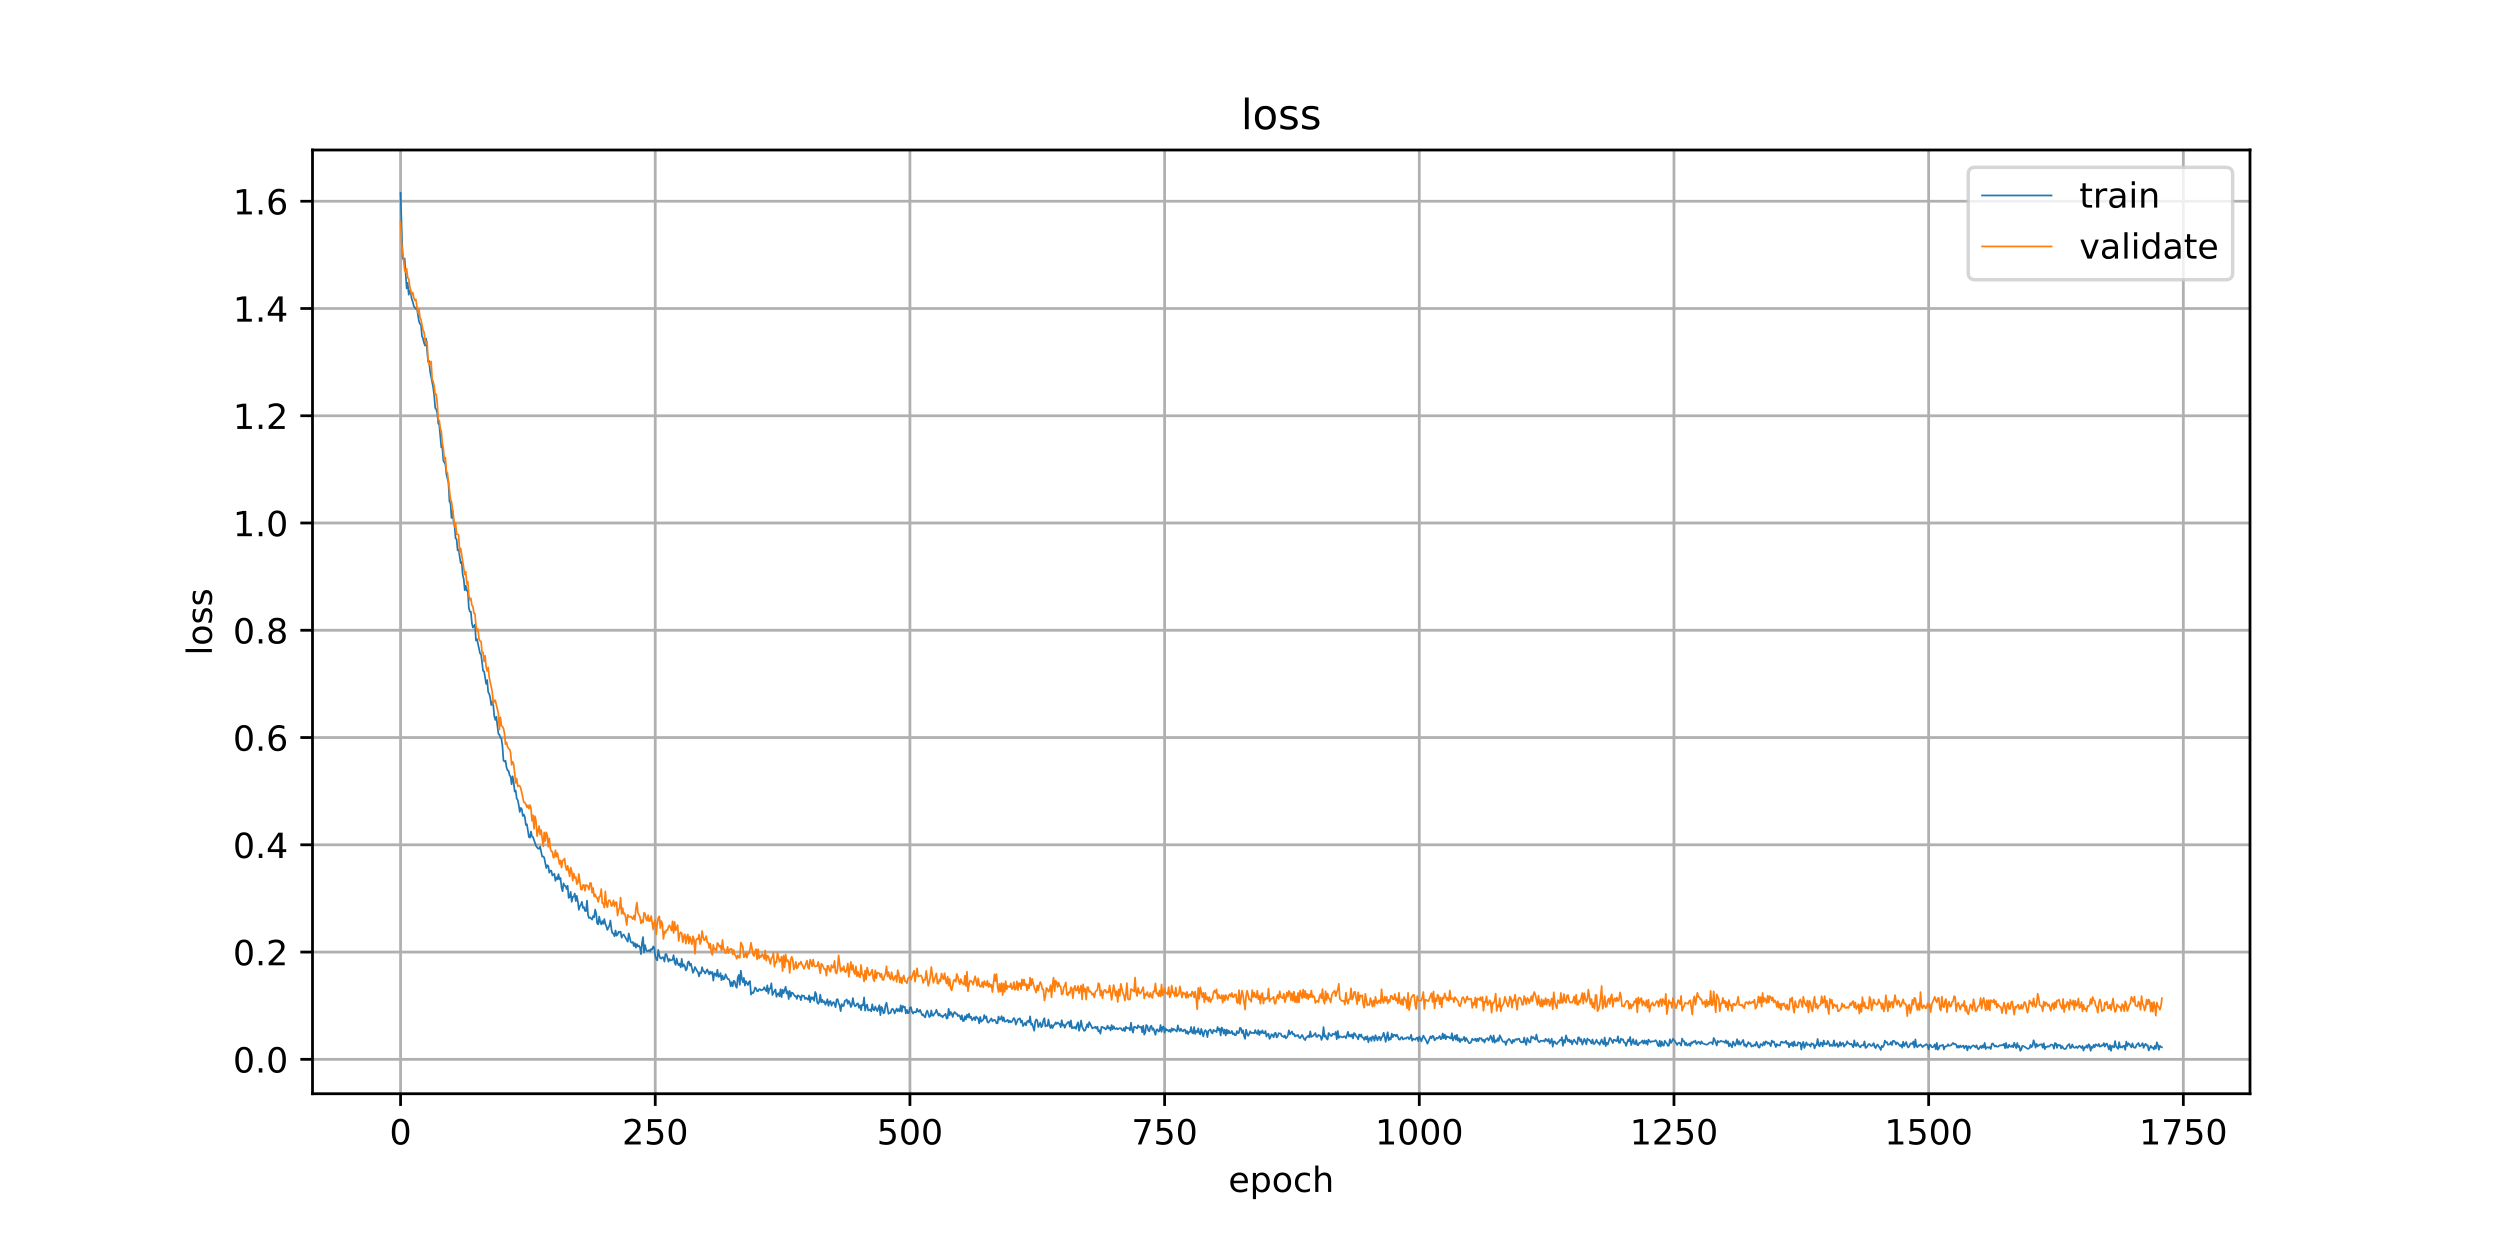<?xml version="1.0" encoding="utf-8" standalone="no"?>
<!DOCTYPE svg PUBLIC "-//W3C//DTD SVG 1.1//EN"
  "http://www.w3.org/Graphics/SVG/1.1/DTD/svg11.dtd">
<!-- Created with matplotlib (https://matplotlib.org/) -->
<svg height="360pt" version="1.1" viewBox="0 0 720 360" width="720pt" xmlns="http://www.w3.org/2000/svg" xmlns:xlink="http://www.w3.org/1999/xlink">
 <defs>
  <style type="text/css">
*{stroke-linecap:butt;stroke-linejoin:round;}
  </style>
 </defs>
 <g id="figure_1">
  <g id="patch_1">
   <path d="M 0 360 
L 720 360 
L 720 0 
L 0 0 
z
" style="fill:#ffffff;"/>
  </g>
  <g id="axes_1">
   <g id="patch_2">
    <path d="M 90 315 
L 648 315 
L 648 43.2 
L 90 43.2 
z
" style="fill:#ffffff;"/>
   </g>
   <g id="matplotlib.axis_1">
    <g id="xtick_1">
     <g id="line2d_1">
      <path clip-path="url(#peed8263e48)" d="M 115.364 315 
L 115.364 43.2 
" style="fill:none;stroke:#b0b0b0;stroke-linecap:square;stroke-width:0.8;"/>
     </g>
     <g id="line2d_2">
      <defs>
       <path d="M 0 0 
L 0 3.5 
" id="m20d889cf3b" style="stroke:#000000;stroke-width:0.8;"/>
      </defs>
      <g>
       <use style="stroke:#000000;stroke-width:0.8;" x="115.364" xlink:href="#m20d889cf3b" y="315"/>
      </g>
     </g>
     <g id="text_1">
      <!-- 0 -->
      <defs>
       <path d="M 31.781 66.406 
Q 24.172 66.406 20.328 58.906 
Q 16.5 51.422 16.5 36.375 
Q 16.5 21.391 20.328 13.891 
Q 24.172 6.391 31.781 6.391 
Q 39.453 6.391 43.281 13.891 
Q 47.125 21.391 47.125 36.375 
Q 47.125 51.422 43.281 58.906 
Q 39.453 66.406 31.781 66.406 
z
M 31.781 74.219 
Q 44.047 74.219 50.516 64.516 
Q 56.984 54.828 56.984 36.375 
Q 56.984 17.969 50.516 8.266 
Q 44.047 -1.422 31.781 -1.422 
Q 19.531 -1.422 13.062 8.266 
Q 6.594 17.969 6.594 36.375 
Q 6.594 54.828 13.062 64.516 
Q 19.531 74.219 31.781 74.219 
z
" id="DejaVuSans-48"/>
      </defs>
      <g transform="translate(112.182 329.598)scale(0.1 -0.1)">
       <use xlink:href="#DejaVuSans-48"/>
      </g>
     </g>
    </g>
    <g id="xtick_2">
     <g id="line2d_3">
      <path clip-path="url(#peed8263e48)" d="M 188.711 315 
L 188.711 43.2 
" style="fill:none;stroke:#b0b0b0;stroke-linecap:square;stroke-width:0.8;"/>
     </g>
     <g id="line2d_4">
      <g>
       <use style="stroke:#000000;stroke-width:0.8;" x="188.711" xlink:href="#m20d889cf3b" y="315"/>
      </g>
     </g>
     <g id="text_2">
      <!-- 250 -->
      <defs>
       <path d="M 19.188 8.297 
L 53.609 8.297 
L 53.609 0 
L 7.328 0 
L 7.328 8.297 
Q 12.938 14.109 22.625 23.891 
Q 32.328 33.688 34.812 36.531 
Q 39.547 41.844 41.422 45.531 
Q 43.312 49.219 43.312 52.781 
Q 43.312 58.594 39.234 62.25 
Q 35.156 65.922 28.609 65.922 
Q 23.969 65.922 18.812 64.312 
Q 13.672 62.703 7.812 59.422 
L 7.812 69.391 
Q 13.766 71.781 18.938 73 
Q 24.125 74.219 28.422 74.219 
Q 39.75 74.219 46.484 68.547 
Q 53.219 62.891 53.219 53.422 
Q 53.219 48.922 51.531 44.891 
Q 49.859 40.875 45.406 35.406 
Q 44.188 33.984 37.641 27.219 
Q 31.109 20.453 19.188 8.297 
z
" id="DejaVuSans-50"/>
       <path d="M 10.797 72.906 
L 49.516 72.906 
L 49.516 64.594 
L 19.828 64.594 
L 19.828 46.734 
Q 21.969 47.469 24.109 47.828 
Q 26.266 48.188 28.422 48.188 
Q 40.625 48.188 47.75 41.5 
Q 54.891 34.812 54.891 23.391 
Q 54.891 11.625 47.562 5.094 
Q 40.234 -1.422 26.906 -1.422 
Q 22.312 -1.422 17.547 -0.641 
Q 12.797 0.141 7.719 1.703 
L 7.719 11.625 
Q 12.109 9.234 16.797 8.062 
Q 21.484 6.891 26.703 6.891 
Q 35.156 6.891 40.078 11.328 
Q 45.016 15.766 45.016 23.391 
Q 45.016 31 40.078 35.438 
Q 35.156 39.891 26.703 39.891 
Q 22.75 39.891 18.812 39.016 
Q 14.891 38.141 10.797 36.281 
z
" id="DejaVuSans-53"/>
      </defs>
      <g transform="translate(179.168 329.598)scale(0.1 -0.1)">
       <use xlink:href="#DejaVuSans-50"/>
       <use x="63.623" xlink:href="#DejaVuSans-53"/>
       <use x="127.246" xlink:href="#DejaVuSans-48"/>
      </g>
     </g>
    </g>
    <g id="xtick_3">
     <g id="line2d_5">
      <path clip-path="url(#peed8263e48)" d="M 262.059 315 
L 262.059 43.2 
" style="fill:none;stroke:#b0b0b0;stroke-linecap:square;stroke-width:0.8;"/>
     </g>
     <g id="line2d_6">
      <g>
       <use style="stroke:#000000;stroke-width:0.8;" x="262.059" xlink:href="#m20d889cf3b" y="315"/>
      </g>
     </g>
     <g id="text_3">
      <!-- 500 -->
      <g transform="translate(252.515 329.598)scale(0.1 -0.1)">
       <use xlink:href="#DejaVuSans-53"/>
       <use x="63.623" xlink:href="#DejaVuSans-48"/>
       <use x="127.246" xlink:href="#DejaVuSans-48"/>
      </g>
     </g>
    </g>
    <g id="xtick_4">
     <g id="line2d_7">
      <path clip-path="url(#peed8263e48)" d="M 335.407 315 
L 335.407 43.2 
" style="fill:none;stroke:#b0b0b0;stroke-linecap:square;stroke-width:0.8;"/>
     </g>
     <g id="line2d_8">
      <g>
       <use style="stroke:#000000;stroke-width:0.8;" x="335.407" xlink:href="#m20d889cf3b" y="315"/>
      </g>
     </g>
     <g id="text_4">
      <!-- 750 -->
      <defs>
       <path d="M 8.203 72.906 
L 55.078 72.906 
L 55.078 68.703 
L 28.609 0 
L 18.312 0 
L 43.219 64.594 
L 8.203 64.594 
z
" id="DejaVuSans-55"/>
      </defs>
      <g transform="translate(325.863 329.598)scale(0.1 -0.1)">
       <use xlink:href="#DejaVuSans-55"/>
       <use x="63.623" xlink:href="#DejaVuSans-53"/>
       <use x="127.246" xlink:href="#DejaVuSans-48"/>
      </g>
     </g>
    </g>
    <g id="xtick_5">
     <g id="line2d_9">
      <path clip-path="url(#peed8263e48)" d="M 408.754 315 
L 408.754 43.2 
" style="fill:none;stroke:#b0b0b0;stroke-linecap:square;stroke-width:0.8;"/>
     </g>
     <g id="line2d_10">
      <g>
       <use style="stroke:#000000;stroke-width:0.8;" x="408.754" xlink:href="#m20d889cf3b" y="315"/>
      </g>
     </g>
     <g id="text_5">
      <!-- 1000 -->
      <defs>
       <path d="M 12.406 8.297 
L 28.516 8.297 
L 28.516 63.922 
L 10.984 60.406 
L 10.984 69.391 
L 28.422 72.906 
L 38.281 72.906 
L 38.281 8.297 
L 54.391 8.297 
L 54.391 0 
L 12.406 0 
z
" id="DejaVuSans-49"/>
      </defs>
      <g transform="translate(396.029 329.598)scale(0.1 -0.1)">
       <use xlink:href="#DejaVuSans-49"/>
       <use x="63.623" xlink:href="#DejaVuSans-48"/>
       <use x="127.246" xlink:href="#DejaVuSans-48"/>
       <use x="190.869" xlink:href="#DejaVuSans-48"/>
      </g>
     </g>
    </g>
    <g id="xtick_6">
     <g id="line2d_11">
      <path clip-path="url(#peed8263e48)" d="M 482.102 315 
L 482.102 43.2 
" style="fill:none;stroke:#b0b0b0;stroke-linecap:square;stroke-width:0.8;"/>
     </g>
     <g id="line2d_12">
      <g>
       <use style="stroke:#000000;stroke-width:0.8;" x="482.102" xlink:href="#m20d889cf3b" y="315"/>
      </g>
     </g>
     <g id="text_6">
      <!-- 1250 -->
      <g transform="translate(469.377 329.598)scale(0.1 -0.1)">
       <use xlink:href="#DejaVuSans-49"/>
       <use x="63.623" xlink:href="#DejaVuSans-50"/>
       <use x="127.246" xlink:href="#DejaVuSans-53"/>
       <use x="190.869" xlink:href="#DejaVuSans-48"/>
      </g>
     </g>
    </g>
    <g id="xtick_7">
     <g id="line2d_13">
      <path clip-path="url(#peed8263e48)" d="M 555.45 315 
L 555.45 43.2 
" style="fill:none;stroke:#b0b0b0;stroke-linecap:square;stroke-width:0.8;"/>
     </g>
     <g id="line2d_14">
      <g>
       <use style="stroke:#000000;stroke-width:0.8;" x="555.45" xlink:href="#m20d889cf3b" y="315"/>
      </g>
     </g>
     <g id="text_7">
      <!-- 1500 -->
      <g transform="translate(542.725 329.598)scale(0.1 -0.1)">
       <use xlink:href="#DejaVuSans-49"/>
       <use x="63.623" xlink:href="#DejaVuSans-53"/>
       <use x="127.246" xlink:href="#DejaVuSans-48"/>
       <use x="190.869" xlink:href="#DejaVuSans-48"/>
      </g>
     </g>
    </g>
    <g id="xtick_8">
     <g id="line2d_15">
      <path clip-path="url(#peed8263e48)" d="M 628.798 315 
L 628.798 43.2 
" style="fill:none;stroke:#b0b0b0;stroke-linecap:square;stroke-width:0.8;"/>
     </g>
     <g id="line2d_16">
      <g>
       <use style="stroke:#000000;stroke-width:0.8;" x="628.798" xlink:href="#m20d889cf3b" y="315"/>
      </g>
     </g>
     <g id="text_8">
      <!-- 1750 -->
      <g transform="translate(616.073 329.598)scale(0.1 -0.1)">
       <use xlink:href="#DejaVuSans-49"/>
       <use x="63.623" xlink:href="#DejaVuSans-55"/>
       <use x="127.246" xlink:href="#DejaVuSans-53"/>
       <use x="190.869" xlink:href="#DejaVuSans-48"/>
      </g>
     </g>
    </g>
    <g id="text_9">
     <!-- epoch -->
     <defs>
      <path d="M 56.203 29.594 
L 56.203 25.203 
L 14.891 25.203 
Q 15.484 15.922 20.484 11.062 
Q 25.484 6.203 34.422 6.203 
Q 39.594 6.203 44.453 7.469 
Q 49.312 8.734 54.109 11.281 
L 54.109 2.781 
Q 49.266 0.734 44.188 -0.344 
Q 39.109 -1.422 33.891 -1.422 
Q 20.797 -1.422 13.156 6.188 
Q 5.516 13.812 5.516 26.812 
Q 5.516 40.234 12.766 48.109 
Q 20.016 56 32.328 56 
Q 43.359 56 49.781 48.891 
Q 56.203 41.797 56.203 29.594 
z
M 47.219 32.234 
Q 47.125 39.594 43.094 43.984 
Q 39.062 48.391 32.422 48.391 
Q 24.906 48.391 20.391 44.141 
Q 15.875 39.891 15.188 32.172 
z
" id="DejaVuSans-101"/>
      <path d="M 18.109 8.203 
L 18.109 -20.797 
L 9.078 -20.797 
L 9.078 54.688 
L 18.109 54.688 
L 18.109 46.391 
Q 20.953 51.266 25.266 53.625 
Q 29.594 56 35.594 56 
Q 45.562 56 51.781 48.094 
Q 58.016 40.188 58.016 27.297 
Q 58.016 14.406 51.781 6.484 
Q 45.562 -1.422 35.594 -1.422 
Q 29.594 -1.422 25.266 0.953 
Q 20.953 3.328 18.109 8.203 
z
M 48.688 27.297 
Q 48.688 37.203 44.609 42.844 
Q 40.531 48.484 33.406 48.484 
Q 26.266 48.484 22.188 42.844 
Q 18.109 37.203 18.109 27.297 
Q 18.109 17.391 22.188 11.75 
Q 26.266 6.109 33.406 6.109 
Q 40.531 6.109 44.609 11.75 
Q 48.688 17.391 48.688 27.297 
z
" id="DejaVuSans-112"/>
      <path d="M 30.609 48.391 
Q 23.391 48.391 19.188 42.75 
Q 14.984 37.109 14.984 27.297 
Q 14.984 17.484 19.156 11.844 
Q 23.344 6.203 30.609 6.203 
Q 37.797 6.203 41.984 11.859 
Q 46.188 17.531 46.188 27.297 
Q 46.188 37.016 41.984 42.703 
Q 37.797 48.391 30.609 48.391 
z
M 30.609 56 
Q 42.328 56 49.016 48.375 
Q 55.719 40.766 55.719 27.297 
Q 55.719 13.875 49.016 6.219 
Q 42.328 -1.422 30.609 -1.422 
Q 18.844 -1.422 12.172 6.219 
Q 5.516 13.875 5.516 27.297 
Q 5.516 40.766 12.172 48.375 
Q 18.844 56 30.609 56 
z
" id="DejaVuSans-111"/>
      <path d="M 48.781 52.594 
L 48.781 44.188 
Q 44.969 46.297 41.141 47.344 
Q 37.312 48.391 33.406 48.391 
Q 24.656 48.391 19.812 42.844 
Q 14.984 37.312 14.984 27.297 
Q 14.984 17.281 19.812 11.734 
Q 24.656 6.203 33.406 6.203 
Q 37.312 6.203 41.141 7.25 
Q 44.969 8.297 48.781 10.406 
L 48.781 2.094 
Q 45.016 0.344 40.984 -0.531 
Q 36.969 -1.422 32.422 -1.422 
Q 20.062 -1.422 12.781 6.344 
Q 5.516 14.109 5.516 27.297 
Q 5.516 40.672 12.859 48.328 
Q 20.219 56 33.016 56 
Q 37.156 56 41.109 55.141 
Q 45.062 54.297 48.781 52.594 
z
" id="DejaVuSans-99"/>
      <path d="M 54.891 33.016 
L 54.891 0 
L 45.906 0 
L 45.906 32.719 
Q 45.906 40.484 42.875 44.328 
Q 39.844 48.188 33.797 48.188 
Q 26.516 48.188 22.312 43.547 
Q 18.109 38.922 18.109 30.906 
L 18.109 0 
L 9.078 0 
L 9.078 75.984 
L 18.109 75.984 
L 18.109 46.188 
Q 21.344 51.125 25.703 53.562 
Q 30.078 56 35.797 56 
Q 45.219 56 50.047 50.172 
Q 54.891 44.344 54.891 33.016 
z
" id="DejaVuSans-104"/>
     </defs>
     <g transform="translate(353.772 343.277)scale(0.1 -0.1)">
      <use xlink:href="#DejaVuSans-101"/>
      <use x="61.523" xlink:href="#DejaVuSans-112"/>
      <use x="125" xlink:href="#DejaVuSans-111"/>
      <use x="186.182" xlink:href="#DejaVuSans-99"/>
      <use x="241.162" xlink:href="#DejaVuSans-104"/>
     </g>
    </g>
   </g>
   <g id="matplotlib.axis_2">
    <g id="ytick_1">
     <g id="line2d_17">
      <path clip-path="url(#peed8263e48)" d="M 90 305.09 
L 648 305.09 
" style="fill:none;stroke:#b0b0b0;stroke-linecap:square;stroke-width:0.8;"/>
     </g>
     <g id="line2d_18">
      <defs>
       <path d="M 0 0 
L -3.5 0 
" id="maef27a6972" style="stroke:#000000;stroke-width:0.8;"/>
      </defs>
      <g>
       <use style="stroke:#000000;stroke-width:0.8;" x="90" xlink:href="#maef27a6972" y="305.09"/>
      </g>
     </g>
     <g id="text_10">
      <!-- 0.0 -->
      <defs>
       <path d="M 10.688 12.406 
L 21 12.406 
L 21 0 
L 10.688 0 
z
" id="DejaVuSans-46"/>
      </defs>
      <g transform="translate(67.097 308.889)scale(0.1 -0.1)">
       <use xlink:href="#DejaVuSans-48"/>
       <use x="63.623" xlink:href="#DejaVuSans-46"/>
       <use x="95.41" xlink:href="#DejaVuSans-48"/>
      </g>
     </g>
    </g>
    <g id="ytick_2">
     <g id="line2d_19">
      <path clip-path="url(#peed8263e48)" d="M 90 274.198 
L 648 274.198 
" style="fill:none;stroke:#b0b0b0;stroke-linecap:square;stroke-width:0.8;"/>
     </g>
     <g id="line2d_20">
      <g>
       <use style="stroke:#000000;stroke-width:0.8;" x="90" xlink:href="#maef27a6972" y="274.198"/>
      </g>
     </g>
     <g id="text_11">
      <!-- 0.2 -->
      <g transform="translate(67.097 277.997)scale(0.1 -0.1)">
       <use xlink:href="#DejaVuSans-48"/>
       <use x="63.623" xlink:href="#DejaVuSans-46"/>
       <use x="95.41" xlink:href="#DejaVuSans-50"/>
      </g>
     </g>
    </g>
    <g id="ytick_3">
     <g id="line2d_21">
      <path clip-path="url(#peed8263e48)" d="M 90 243.306 
L 648 243.306 
" style="fill:none;stroke:#b0b0b0;stroke-linecap:square;stroke-width:0.8;"/>
     </g>
     <g id="line2d_22">
      <g>
       <use style="stroke:#000000;stroke-width:0.8;" x="90" xlink:href="#maef27a6972" y="243.306"/>
      </g>
     </g>
     <g id="text_12">
      <!-- 0.4 -->
      <defs>
       <path d="M 37.797 64.312 
L 12.891 25.391 
L 37.797 25.391 
z
M 35.203 72.906 
L 47.609 72.906 
L 47.609 25.391 
L 58.016 25.391 
L 58.016 17.188 
L 47.609 17.188 
L 47.609 0 
L 37.797 0 
L 37.797 17.188 
L 4.891 17.188 
L 4.891 26.703 
z
" id="DejaVuSans-52"/>
      </defs>
      <g transform="translate(67.097 247.105)scale(0.1 -0.1)">
       <use xlink:href="#DejaVuSans-48"/>
       <use x="63.623" xlink:href="#DejaVuSans-46"/>
       <use x="95.41" xlink:href="#DejaVuSans-52"/>
      </g>
     </g>
    </g>
    <g id="ytick_4">
     <g id="line2d_23">
      <path clip-path="url(#peed8263e48)" d="M 90 212.414 
L 648 212.414 
" style="fill:none;stroke:#b0b0b0;stroke-linecap:square;stroke-width:0.8;"/>
     </g>
     <g id="line2d_24">
      <g>
       <use style="stroke:#000000;stroke-width:0.8;" x="90" xlink:href="#maef27a6972" y="212.414"/>
      </g>
     </g>
     <g id="text_13">
      <!-- 0.6 -->
      <defs>
       <path d="M 33.016 40.375 
Q 26.375 40.375 22.484 35.828 
Q 18.609 31.297 18.609 23.391 
Q 18.609 15.531 22.484 10.953 
Q 26.375 6.391 33.016 6.391 
Q 39.656 6.391 43.531 10.953 
Q 47.406 15.531 47.406 23.391 
Q 47.406 31.297 43.531 35.828 
Q 39.656 40.375 33.016 40.375 
z
M 52.594 71.297 
L 52.594 62.312 
Q 48.875 64.062 45.094 64.984 
Q 41.312 65.922 37.594 65.922 
Q 27.828 65.922 22.672 59.328 
Q 17.531 52.734 16.797 39.406 
Q 19.672 43.656 24.016 45.922 
Q 28.375 48.188 33.594 48.188 
Q 44.578 48.188 50.953 41.516 
Q 57.328 34.859 57.328 23.391 
Q 57.328 12.156 50.688 5.359 
Q 44.047 -1.422 33.016 -1.422 
Q 20.359 -1.422 13.672 8.266 
Q 6.984 17.969 6.984 36.375 
Q 6.984 53.656 15.188 63.938 
Q 23.391 74.219 37.203 74.219 
Q 40.922 74.219 44.703 73.484 
Q 48.484 72.75 52.594 71.297 
z
" id="DejaVuSans-54"/>
      </defs>
      <g transform="translate(67.097 216.214)scale(0.1 -0.1)">
       <use xlink:href="#DejaVuSans-48"/>
       <use x="63.623" xlink:href="#DejaVuSans-46"/>
       <use x="95.41" xlink:href="#DejaVuSans-54"/>
      </g>
     </g>
    </g>
    <g id="ytick_5">
     <g id="line2d_25">
      <path clip-path="url(#peed8263e48)" d="M 90 181.523 
L 648 181.523 
" style="fill:none;stroke:#b0b0b0;stroke-linecap:square;stroke-width:0.8;"/>
     </g>
     <g id="line2d_26">
      <g>
       <use style="stroke:#000000;stroke-width:0.8;" x="90" xlink:href="#maef27a6972" y="181.523"/>
      </g>
     </g>
     <g id="text_14">
      <!-- 0.8 -->
      <defs>
       <path d="M 31.781 34.625 
Q 24.75 34.625 20.719 30.859 
Q 16.703 27.094 16.703 20.516 
Q 16.703 13.922 20.719 10.156 
Q 24.75 6.391 31.781 6.391 
Q 38.812 6.391 42.859 10.172 
Q 46.922 13.969 46.922 20.516 
Q 46.922 27.094 42.891 30.859 
Q 38.875 34.625 31.781 34.625 
z
M 21.922 38.812 
Q 15.578 40.375 12.031 44.719 
Q 8.5 49.078 8.5 55.328 
Q 8.5 64.062 14.719 69.141 
Q 20.953 74.219 31.781 74.219 
Q 42.672 74.219 48.875 69.141 
Q 55.078 64.062 55.078 55.328 
Q 55.078 49.078 51.531 44.719 
Q 48 40.375 41.703 38.812 
Q 48.828 37.156 52.797 32.312 
Q 56.781 27.484 56.781 20.516 
Q 56.781 9.906 50.312 4.234 
Q 43.844 -1.422 31.781 -1.422 
Q 19.734 -1.422 13.25 4.234 
Q 6.781 9.906 6.781 20.516 
Q 6.781 27.484 10.781 32.312 
Q 14.797 37.156 21.922 38.812 
z
M 18.312 54.391 
Q 18.312 48.734 21.844 45.562 
Q 25.391 42.391 31.781 42.391 
Q 38.141 42.391 41.719 45.562 
Q 45.312 48.734 45.312 54.391 
Q 45.312 60.062 41.719 63.234 
Q 38.141 66.406 31.781 66.406 
Q 25.391 66.406 21.844 63.234 
Q 18.312 60.062 18.312 54.391 
z
" id="DejaVuSans-56"/>
      </defs>
      <g transform="translate(67.097 185.322)scale(0.1 -0.1)">
       <use xlink:href="#DejaVuSans-48"/>
       <use x="63.623" xlink:href="#DejaVuSans-46"/>
       <use x="95.41" xlink:href="#DejaVuSans-56"/>
      </g>
     </g>
    </g>
    <g id="ytick_6">
     <g id="line2d_27">
      <path clip-path="url(#peed8263e48)" d="M 90 150.631 
L 648 150.631 
" style="fill:none;stroke:#b0b0b0;stroke-linecap:square;stroke-width:0.8;"/>
     </g>
     <g id="line2d_28">
      <g>
       <use style="stroke:#000000;stroke-width:0.8;" x="90" xlink:href="#maef27a6972" y="150.631"/>
      </g>
     </g>
     <g id="text_15">
      <!-- 1.0 -->
      <g transform="translate(67.097 154.43)scale(0.1 -0.1)">
       <use xlink:href="#DejaVuSans-49"/>
       <use x="63.623" xlink:href="#DejaVuSans-46"/>
       <use x="95.41" xlink:href="#DejaVuSans-48"/>
      </g>
     </g>
    </g>
    <g id="ytick_7">
     <g id="line2d_29">
      <path clip-path="url(#peed8263e48)" d="M 90 119.739 
L 648 119.739 
" style="fill:none;stroke:#b0b0b0;stroke-linecap:square;stroke-width:0.8;"/>
     </g>
     <g id="line2d_30">
      <g>
       <use style="stroke:#000000;stroke-width:0.8;" x="90" xlink:href="#maef27a6972" y="119.739"/>
      </g>
     </g>
     <g id="text_16">
      <!-- 1.2 -->
      <g transform="translate(67.097 123.538)scale(0.1 -0.1)">
       <use xlink:href="#DejaVuSans-49"/>
       <use x="63.623" xlink:href="#DejaVuSans-46"/>
       <use x="95.41" xlink:href="#DejaVuSans-50"/>
      </g>
     </g>
    </g>
    <g id="ytick_8">
     <g id="line2d_31">
      <path clip-path="url(#peed8263e48)" d="M 90 88.847 
L 648 88.847 
" style="fill:none;stroke:#b0b0b0;stroke-linecap:square;stroke-width:0.8;"/>
     </g>
     <g id="line2d_32">
      <g>
       <use style="stroke:#000000;stroke-width:0.8;" x="90" xlink:href="#maef27a6972" y="88.847"/>
      </g>
     </g>
     <g id="text_17">
      <!-- 1.4 -->
      <g transform="translate(67.097 92.647)scale(0.1 -0.1)">
       <use xlink:href="#DejaVuSans-49"/>
       <use x="63.623" xlink:href="#DejaVuSans-46"/>
       <use x="95.41" xlink:href="#DejaVuSans-52"/>
      </g>
     </g>
    </g>
    <g id="ytick_9">
     <g id="line2d_33">
      <path clip-path="url(#peed8263e48)" d="M 90 57.956 
L 648 57.956 
" style="fill:none;stroke:#b0b0b0;stroke-linecap:square;stroke-width:0.8;"/>
     </g>
     <g id="line2d_34">
      <g>
       <use style="stroke:#000000;stroke-width:0.8;" x="90" xlink:href="#maef27a6972" y="57.956"/>
      </g>
     </g>
     <g id="text_18">
      <!-- 1.6 -->
      <g transform="translate(67.097 61.755)scale(0.1 -0.1)">
       <use xlink:href="#DejaVuSans-49"/>
       <use x="63.623" xlink:href="#DejaVuSans-46"/>
       <use x="95.41" xlink:href="#DejaVuSans-54"/>
      </g>
     </g>
    </g>
    <g id="text_19">
     <!-- loss -->
     <defs>
      <path d="M 9.422 75.984 
L 18.406 75.984 
L 18.406 0 
L 9.422 0 
z
" id="DejaVuSans-108"/>
      <path d="M 44.281 53.078 
L 44.281 44.578 
Q 40.484 46.531 36.375 47.5 
Q 32.281 48.484 27.875 48.484 
Q 21.188 48.484 17.844 46.438 
Q 14.5 44.391 14.5 40.281 
Q 14.5 37.156 16.891 35.375 
Q 19.281 33.594 26.516 31.984 
L 29.594 31.297 
Q 39.156 29.25 43.188 25.516 
Q 47.219 21.781 47.219 15.094 
Q 47.219 7.469 41.188 3.016 
Q 35.156 -1.422 24.609 -1.422 
Q 20.219 -1.422 15.453 -0.562 
Q 10.688 0.297 5.422 2 
L 5.422 11.281 
Q 10.406 8.688 15.234 7.391 
Q 20.062 6.109 24.812 6.109 
Q 31.156 6.109 34.562 8.281 
Q 37.984 10.453 37.984 14.406 
Q 37.984 18.062 35.516 20.016 
Q 33.062 21.969 24.703 23.781 
L 21.578 24.516 
Q 13.234 26.266 9.516 29.906 
Q 5.812 33.547 5.812 39.891 
Q 5.812 47.609 11.281 51.797 
Q 16.75 56 26.812 56 
Q 31.781 56 36.172 55.266 
Q 40.578 54.547 44.281 53.078 
z
" id="DejaVuSans-115"/>
     </defs>
     <g transform="translate(61.017 188.758)rotate(-90)scale(0.1 -0.1)">
      <use xlink:href="#DejaVuSans-108"/>
      <use x="27.783" xlink:href="#DejaVuSans-111"/>
      <use x="88.965" xlink:href="#DejaVuSans-115"/>
      <use x="141.064" xlink:href="#DejaVuSans-115"/>
     </g>
    </g>
   </g>
   <g id="line2d_35">
    <path clip-path="url(#peed8263e48)" d="M 115.364 55.555 
L 115.95 74.319 
L 116.244 74.823 
L 116.537 74.456 
L 117.124 83.062 
L 117.417 81.445 
L 117.711 84.864 
L 118.004 83.638 
L 118.298 84.49 
L 118.591 86.16 
L 118.884 86.943 
L 119.178 88.159 
L 119.764 88.956 
L 120.058 88.71 
L 120.645 92.49 
L 120.938 93.247 
L 121.231 93.462 
L 121.525 96.798 
L 121.818 97.46 
L 122.112 98.765 
L 122.405 99.509 
L 122.698 97.516 
L 123.285 104.196 
L 123.579 103.95 
L 123.872 107.004 
L 124.752 111.583 
L 125.046 113.857 
L 125.339 117.449 
L 125.632 117.871 
L 125.926 118.919 
L 126.219 121.939 
L 126.512 122.424 
L 127.099 128.83 
L 127.393 128.845 
L 127.686 132.662 
L 128.273 133.693 
L 128.566 136.591 
L 129.153 138.952 
L 129.446 144.442 
L 129.74 144.832 
L 130.033 149.149 
L 130.327 146.994 
L 130.62 150.141 
L 130.913 151.396 
L 131.207 155.04 
L 131.5 155.288 
L 131.794 158.5 
L 132.087 158.284 
L 132.674 162.194 
L 132.967 161.812 
L 133.26 165.55 
L 133.554 166.765 
L 133.847 169.964 
L 134.141 168.69 
L 134.434 170.147 
L 134.727 170.082 
L 135.021 175.063 
L 135.314 176.107 
L 135.608 176.182 
L 135.901 179.41 
L 136.194 180.743 
L 136.781 179.878 
L 137.075 184.449 
L 137.368 184.065 
L 138.248 188.178 
L 138.542 188.389 
L 139.128 193.211 
L 139.422 193.352 
L 140.008 196.958 
L 140.302 195.867 
L 140.595 199.293 
L 140.889 199.808 
L 141.182 200.919 
L 141.475 203.064 
L 141.769 202.082 
L 142.062 203.067 
L 142.356 206.265 
L 142.649 207.328 
L 142.942 206.446 
L 143.529 211.274 
L 143.823 211.636 
L 144.116 212.398 
L 144.409 212.75 
L 144.703 214.858 
L 144.996 219.001 
L 145.29 219.321 
L 145.583 219.084 
L 145.876 220.99 
L 146.17 221.868 
L 146.463 221.981 
L 146.756 223.239 
L 147.05 223.675 
L 147.343 225.874 
L 147.637 223.58 
L 147.93 225.25 
L 148.223 227.973 
L 148.517 227.659 
L 148.81 229.948 
L 149.104 230.438 
L 149.397 231.818 
L 149.69 233.822 
L 149.984 232.672 
L 150.277 233.023 
L 150.571 235.002 
L 150.864 234.607 
L 151.157 235.292 
L 151.451 237.612 
L 151.744 237.374 
L 152.331 241.082 
L 152.624 241.247 
L 152.918 239.49 
L 153.211 240.902 
L 153.504 241.075 
L 154.385 243.656 
L 154.971 244.386 
L 155.265 244.442 
L 155.558 243.844 
L 156.145 246.707 
L 156.438 246.651 
L 156.732 246.976 
L 157.319 249.987 
L 157.612 249.176 
L 157.905 249.376 
L 158.199 251.34 
L 158.492 250.747 
L 158.785 250.756 
L 159.079 252.16 
L 159.666 251.658 
L 159.959 253.674 
L 160.252 252.695 
L 160.546 253.243 
L 160.839 251.763 
L 161.133 253.284 
L 161.426 252.861 
L 161.719 255.61 
L 162.013 256.688 
L 162.306 254.398 
L 162.6 255.096 
L 162.893 255.173 
L 163.186 256.047 
L 163.48 255.117 
L 163.773 258.599 
L 164.067 258.348 
L 164.36 256.862 
L 164.653 259.726 
L 164.947 258.312 
L 165.24 258.245 
L 165.533 257.346 
L 165.827 259.498 
L 166.12 258.015 
L 166.414 259.618 
L 166.707 262.02 
L 167 260.987 
L 167.294 260.583 
L 167.587 259.732 
L 167.881 261.462 
L 168.174 261.255 
L 168.467 262.324 
L 168.761 262.384 
L 169.054 259.384 
L 169.348 263.526 
L 169.641 264.393 
L 169.934 264.203 
L 170.521 264.846 
L 170.815 263.823 
L 171.108 264.19 
L 171.401 261.966 
L 171.695 263.111 
L 171.988 265.965 
L 172.281 266.205 
L 172.575 263.964 
L 172.868 265.538 
L 173.162 266.235 
L 173.455 265.268 
L 173.748 266.046 
L 174.042 264.692 
L 174.335 266.088 
L 174.629 266.767 
L 174.922 267.799 
L 175.509 266.559 
L 175.802 265.117 
L 176.096 267.625 
L 176.389 268.795 
L 176.682 268.83 
L 176.976 269.644 
L 177.269 267.974 
L 177.562 269.454 
L 177.856 269.165 
L 178.149 268.341 
L 178.443 268.547 
L 178.736 268.325 
L 179.029 270.053 
L 179.323 269.385 
L 179.616 269.124 
L 180.79 271.208 
L 181.083 268.849 
L 181.67 271.326 
L 181.963 271.51 
L 182.257 271.286 
L 182.55 272.461 
L 182.844 271.632 
L 183.137 272.907 
L 183.43 271.9 
L 183.724 272.583 
L 184.017 272.342 
L 184.31 272.855 
L 184.604 274.779 
L 184.897 271.565 
L 185.191 269.885 
L 185.484 274.332 
L 185.777 272.215 
L 186.071 273.556 
L 186.364 273.951 
L 186.658 273.882 
L 186.951 273.627 
L 187.244 274.054 
L 187.538 273.281 
L 187.831 273.455 
L 188.125 272.576 
L 188.418 272.901 
L 188.711 275.349 
L 189.005 276.234 
L 189.298 276.574 
L 189.592 273.587 
L 189.885 275.193 
L 190.178 275.982 
L 190.472 276.088 
L 190.765 275.679 
L 191.058 275.763 
L 191.352 276.939 
L 191.645 274.775 
L 191.939 274.805 
L 192.525 276.956 
L 192.819 276.212 
L 193.112 276.605 
L 193.699 276.41 
L 193.992 275.101 
L 194.286 277.148 
L 194.579 277.875 
L 194.873 276.077 
L 195.166 277.414 
L 195.459 277.99 
L 195.753 277.523 
L 196.046 278.592 
L 196.34 276.148 
L 196.633 278.379 
L 196.926 277.722 
L 197.22 278.232 
L 197.513 279.47 
L 197.806 279.1 
L 198.1 277.126 
L 198.393 276.9 
L 198.687 278.078 
L 198.98 277.526 
L 199.567 280.165 
L 199.86 279.534 
L 200.154 278.497 
L 200.74 279.625 
L 201.034 280.009 
L 201.327 281.19 
L 201.621 280.032 
L 201.914 280.247 
L 202.207 278.545 
L 202.501 279.649 
L 202.794 279.768 
L 203.087 280.374 
L 203.674 279.2 
L 204.261 280.62 
L 204.554 279.823 
L 204.848 280.38 
L 205.141 279.936 
L 205.435 282.42 
L 205.728 280.324 
L 206.021 280.418 
L 206.315 281.126 
L 206.608 279.309 
L 206.902 281.335 
L 207.195 281.173 
L 207.488 280.255 
L 207.782 282.283 
L 208.075 280.999 
L 208.369 282.049 
L 208.662 281.86 
L 208.955 280.596 
L 209.542 281.92 
L 209.835 281.965 
L 210.129 282.392 
L 210.422 284.049 
L 210.716 282.883 
L 211.009 284.026 
L 211.302 282.457 
L 211.596 282.669 
L 211.889 283.974 
L 212.183 284.456 
L 212.476 281.572 
L 212.769 280.8 
L 213.063 283.633 
L 213.356 279.561 
L 213.65 281.783 
L 213.943 282.866 
L 214.236 281.631 
L 214.53 283.827 
L 214.823 282.559 
L 215.41 283.677 
L 215.703 282.824 
L 215.997 282.555 
L 216.29 286.453 
L 216.583 285.797 
L 216.877 286.028 
L 217.17 285.489 
L 217.464 284.396 
L 217.757 284.705 
L 218.05 285.435 
L 218.344 285.443 
L 218.637 284.873 
L 218.931 284.902 
L 219.224 285.247 
L 219.811 284.948 
L 220.104 284.313 
L 220.398 285.029 
L 220.691 285.451 
L 220.984 283.787 
L 221.278 286.156 
L 221.571 284.71 
L 221.865 284.75 
L 222.158 283.191 
L 222.451 286.562 
L 223.038 285.37 
L 223.331 284.957 
L 223.625 287.076 
L 223.918 286.194 
L 224.212 286.047 
L 224.505 286.931 
L 224.798 284.891 
L 225.092 287.178 
L 225.385 285.045 
L 225.679 286.022 
L 226.265 284.178 
L 226.559 286.134 
L 226.852 285.459 
L 227.146 287.734 
L 227.439 285.404 
L 227.732 287.043 
L 228.026 285.851 
L 228.319 285.978 
L 228.906 286.894 
L 229.199 286.872 
L 229.493 287.687 
L 229.786 286.638 
L 230.079 286.898 
L 230.373 286.988 
L 230.666 288.05 
L 230.96 286.652 
L 231.253 286.819 
L 231.546 286.778 
L 231.84 287.724 
L 232.133 287.357 
L 232.72 287.921 
L 233.013 286.675 
L 233.307 288.635 
L 233.6 287.172 
L 233.894 287.701 
L 234.187 287.241 
L 234.48 288.233 
L 234.774 285.69 
L 235.067 286.311 
L 235.36 288.663 
L 235.654 289.106 
L 235.947 288.449 
L 236.241 286.438 
L 236.534 288.634 
L 236.827 287.941 
L 237.121 288.685 
L 237.414 288.373 
L 237.708 289.34 
L 238.001 288.714 
L 238.294 287.789 
L 238.588 289.664 
L 238.881 288.482 
L 239.175 288.302 
L 239.468 289.628 
L 239.761 288.904 
L 240.055 288.59 
L 240.348 289.114 
L 240.642 290.076 
L 240.935 287.904 
L 241.228 287.75 
L 241.522 288.915 
L 241.815 289.58 
L 242.108 291.205 
L 242.402 289.167 
L 242.695 289.715 
L 242.989 289.709 
L 243.282 288.291 
L 243.575 288.128 
L 243.869 287.832 
L 244.162 289.08 
L 244.456 288.277 
L 244.749 288.844 
L 245.042 290.031 
L 245.336 289.397 
L 245.629 287.466 
L 245.923 289.092 
L 246.216 289.796 
L 246.509 289.641 
L 246.803 289.079 
L 247.096 288.963 
L 247.39 290.235 
L 247.683 289.532 
L 247.976 290.92 
L 248.27 289.365 
L 248.563 289.528 
L 248.856 287.265 
L 249.15 291.044 
L 249.443 289.62 
L 249.737 289.364 
L 250.03 291.007 
L 250.617 290.712 
L 250.91 291.269 
L 251.204 289.219 
L 251.497 290.691 
L 251.79 290.996 
L 252.084 289.886 
L 252.671 291.219 
L 253.257 289.504 
L 253.551 292.36 
L 253.844 289.984 
L 254.137 290.424 
L 254.431 291.846 
L 254.724 291.623 
L 255.018 289.569 
L 255.311 288.773 
L 255.898 291.988 
L 256.191 291.654 
L 256.485 291.722 
L 256.778 290.722 
L 257.071 290.523 
L 257.365 290.948 
L 257.658 291.867 
L 258.245 290.46 
L 258.538 291.231 
L 258.832 290.648 
L 259.125 291.261 
L 259.419 289.547 
L 259.712 291.38 
L 260.005 289.731 
L 260.299 290.051 
L 260.592 289.954 
L 260.885 291.861 
L 261.179 290.837 
L 261.472 291.812 
L 261.766 291.704 
L 262.059 290.185 
L 262.352 290.086 
L 262.646 291.317 
L 262.939 291.896 
L 263.233 291.443 
L 263.819 291.561 
L 264.113 290.542 
L 264.406 291.253 
L 264.7 291.405 
L 264.993 290.828 
L 265.58 292.412 
L 265.873 292.123 
L 266.167 292.705 
L 266.46 293.018 
L 266.753 291.641 
L 267.047 291.054 
L 267.633 292.889 
L 267.927 292.681 
L 268.22 291.007 
L 268.514 292.485 
L 268.807 292.516 
L 269.1 291.926 
L 269.394 291.704 
L 269.687 290.811 
L 270.274 292.468 
L 270.567 291.949 
L 270.861 292.591 
L 271.154 292.475 
L 271.448 292.98 
L 271.741 292.502 
L 272.034 292.363 
L 272.328 291.981 
L 272.621 293.349 
L 272.915 293.253 
L 273.208 290.53 
L 273.501 292.364 
L 273.795 291.462 
L 274.088 291.899 
L 274.381 292.877 
L 274.675 291.832 
L 274.968 291.46 
L 275.262 291.957 
L 275.555 291.917 
L 275.848 292.643 
L 276.142 292.36 
L 276.435 292.611 
L 276.729 293.587 
L 277.022 292.405 
L 277.315 294.045 
L 277.609 294.035 
L 277.902 292.685 
L 278.196 293.598 
L 278.489 292.213 
L 278.782 293.039 
L 279.076 291.934 
L 279.369 293.143 
L 279.662 292.819 
L 279.956 293.86 
L 280.543 292.981 
L 280.836 293.809 
L 281.129 292.764 
L 281.423 293.14 
L 281.716 293.331 
L 282.01 294.738 
L 282.303 292.872 
L 282.596 294.223 
L 283.183 293.64 
L 283.477 292.336 
L 283.77 293.292 
L 284.063 292.746 
L 284.357 294.275 
L 284.65 294.525 
L 285.53 293.296 
L 285.824 294.154 
L 286.117 293.831 
L 286.41 293.695 
L 286.704 294.007 
L 286.997 294.703 
L 287.291 294.708 
L 287.584 292.757 
L 287.877 293.668 
L 288.171 293.539 
L 288.464 292.653 
L 288.758 294.032 
L 289.051 293.008 
L 289.344 294.21 
L 289.638 294.211 
L 290.225 293.711 
L 290.518 294.469 
L 290.811 293.978 
L 291.105 294.411 
L 291.398 294.277 
L 291.985 293.178 
L 292.278 293.678 
L 292.572 295.074 
L 293.158 293.601 
L 293.745 293.278 
L 294.039 294.477 
L 294.332 293.904 
L 294.625 295.508 
L 295.212 294.583 
L 295.506 295.288 
L 295.799 294.157 
L 296.092 293.975 
L 296.386 294.449 
L 296.679 292.711 
L 296.973 295.112 
L 297.266 294.809 
L 297.853 296.843 
L 298.146 294.177 
L 298.44 293.594 
L 298.733 293.889 
L 299.026 295.786 
L 299.613 294.509 
L 299.906 295.852 
L 300.2 295.392 
L 300.493 293.806 
L 300.787 293.243 
L 301.08 295.603 
L 301.373 295.328 
L 301.667 295.486 
L 301.96 293.636 
L 302.254 295.327 
L 302.547 296.085 
L 302.84 295.19 
L 303.134 296.076 
L 303.427 295.296 
L 303.721 295.139 
L 304.014 294.444 
L 304.307 294.889 
L 304.601 294.479 
L 304.894 294.789 
L 305.187 294.929 
L 305.481 295.819 
L 305.774 293.812 
L 306.068 295.372 
L 306.361 295.064 
L 306.654 295.996 
L 306.948 295.184 
L 307.535 294.411 
L 307.828 294.314 
L 308.121 295.695 
L 308.415 293.883 
L 308.708 296.156 
L 309.002 295.83 
L 309.295 296.112 
L 309.588 295.739 
L 309.882 296.312 
L 310.175 295.11 
L 310.469 294.459 
L 310.762 296.853 
L 311.055 295.652 
L 311.349 293.917 
L 311.642 295.649 
L 312.229 296.885 
L 312.522 296.757 
L 313.109 294.961 
L 313.402 295.854 
L 313.696 294.355 
L 314.283 295.481 
L 314.576 296.178 
L 314.869 295.981 
L 315.163 295.987 
L 315.456 295.712 
L 315.75 296.24 
L 316.043 295.698 
L 316.336 297.051 
L 316.63 296.704 
L 316.923 297.708 
L 317.217 295.757 
L 317.51 295.73 
L 317.803 296.048 
L 318.097 295.998 
L 318.39 296.49 
L 318.683 296.254 
L 318.977 295.408 
L 319.27 296.178 
L 319.564 295.927 
L 319.857 296.76 
L 320.15 295.23 
L 320.444 296.444 
L 320.737 295.562 
L 321.031 296.251 
L 321.324 296.361 
L 321.617 296.079 
L 321.911 296.448 
L 322.498 296.08 
L 322.791 296.114 
L 323.084 296.623 
L 323.378 296.809 
L 323.671 296.073 
L 323.965 296.974 
L 324.258 295.67 
L 324.551 296.203 
L 324.845 296.036 
L 325.138 296.13 
L 325.431 296.739 
L 325.725 294.541 
L 326.018 296.547 
L 326.312 297.396 
L 326.605 295.76 
L 326.898 295.709 
L 327.485 296.194 
L 327.779 295.289 
L 328.072 295.796 
L 328.365 295.9 
L 328.659 295.725 
L 328.952 297.272 
L 329.246 295.42 
L 329.539 297.977 
L 329.832 297.372 
L 330.126 295.202 
L 330.419 295.482 
L 330.712 296.756 
L 331.006 297.02 
L 331.299 295.73 
L 331.593 295.398 
L 331.886 296.602 
L 332.179 296.146 
L 332.766 298.028 
L 333.06 296.563 
L 333.353 296.449 
L 333.646 297.097 
L 333.94 296.899 
L 334.233 295.211 
L 334.527 297.159 
L 334.82 295.805 
L 335.113 295.667 
L 335.407 297.407 
L 335.7 296.216 
L 335.994 296.76 
L 336.287 296.611 
L 336.58 297.064 
L 336.874 296.604 
L 337.167 297.232 
L 337.46 296.145 
L 337.754 296.837 
L 338.047 296.322 
L 338.927 297.095 
L 339.221 295.311 
L 339.514 296.462 
L 339.808 296.947 
L 340.101 296.255 
L 340.394 296.837 
L 340.688 297.033 
L 340.981 296.574 
L 341.275 296.515 
L 341.568 297.585 
L 341.861 296.935 
L 342.155 297.816 
L 342.448 297.192 
L 342.742 297.171 
L 343.035 295.77 
L 343.328 297.371 
L 343.622 297.635 
L 343.915 295.793 
L 344.208 297.769 
L 344.502 296.923 
L 344.795 297.277 
L 345.089 296.163 
L 345.382 297.5 
L 345.675 297.903 
L 345.969 296.305 
L 346.556 298.504 
L 346.849 297.192 
L 347.142 296.682 
L 347.436 297.076 
L 347.729 298.691 
L 348.023 296.931 
L 348.609 296.471 
L 348.903 297.376 
L 349.196 297.615 
L 349.49 296.591 
L 349.783 296.954 
L 350.076 296.908 
L 350.37 297.248 
L 350.663 295.776 
L 350.956 296.717 
L 351.25 296.253 
L 351.543 298.221 
L 351.837 295.937 
L 352.13 296.398 
L 352.423 297.673 
L 352.717 296.529 
L 353.01 298.219 
L 353.304 296.533 
L 353.597 297.667 
L 353.89 296.798 
L 354.184 297.544 
L 354.477 297.492 
L 354.771 296.886 
L 355.064 297.849 
L 355.357 297.579 
L 355.651 298.161 
L 355.944 298.066 
L 356.237 296.951 
L 356.531 297.581 
L 356.824 297.416 
L 357.118 296.004 
L 357.411 296.171 
L 357.704 297.526 
L 357.998 296.741 
L 358.291 298.386 
L 358.585 299.186 
L 358.878 296.535 
L 359.171 297.652 
L 359.465 298.323 
L 359.758 297.828 
L 360.052 297.015 
L 360.345 297.499 
L 360.932 297.445 
L 361.225 297.595 
L 361.519 296.65 
L 361.812 297.517 
L 362.105 297.772 
L 362.399 296.678 
L 362.692 298.106 
L 362.985 297.05 
L 363.279 297.517 
L 363.572 296.75 
L 363.866 297.559 
L 364.159 297.596 
L 364.452 296.914 
L 364.746 298.525 
L 365.039 297.879 
L 365.333 297.704 
L 365.626 299.203 
L 365.919 298.652 
L 366.213 297.863 
L 366.506 298.123 
L 366.8 298.734 
L 367.093 297.608 
L 367.386 297.428 
L 367.68 298.798 
L 367.973 298.437 
L 368.267 297.577 
L 368.853 297.681 
L 369.147 298.411 
L 369.44 298.422 
L 369.733 298.725 
L 370.027 298.211 
L 370.32 299.045 
L 370.614 298.745 
L 370.907 298.199 
L 371.2 296.727 
L 371.494 297.903 
L 372.081 297.053 
L 372.374 297.903 
L 372.667 297.759 
L 372.961 298.487 
L 373.254 298.195 
L 373.548 298.338 
L 373.841 298.081 
L 374.134 298.797 
L 374.428 298.972 
L 375.015 298.056 
L 375.601 299.266 
L 375.895 299.541 
L 376.188 298.771 
L 376.481 298.634 
L 376.775 298.28 
L 377.068 298.75 
L 377.362 297.045 
L 377.655 298.629 
L 378.242 298.264 
L 378.829 297.521 
L 379.122 298.609 
L 379.415 298.586 
L 379.709 298.071 
L 380.296 298.376 
L 380.589 299.499 
L 380.882 298.672 
L 381.176 295.811 
L 381.469 298.564 
L 381.763 298.203 
L 382.056 299.151 
L 382.349 299.404 
L 382.643 297.509 
L 383.229 298.28 
L 383.523 298.364 
L 383.816 297.71 
L 384.403 297.96 
L 384.696 297.198 
L 384.99 299.293 
L 385.283 296.928 
L 385.577 298.915 
L 385.87 298.467 
L 386.75 298.76 
L 387.044 298.477 
L 387.337 298.483 
L 387.63 299.003 
L 388.217 297.157 
L 388.51 298.508 
L 388.804 298.056 
L 389.097 298.574 
L 389.391 297.915 
L 389.684 299.084 
L 389.977 297.52 
L 390.271 297.804 
L 390.564 298.444 
L 390.858 298.689 
L 391.151 299.335 
L 391.444 297.936 
L 391.738 298.492 
L 392.031 297.922 
L 392.325 298.825 
L 392.618 298.848 
L 392.911 299.49 
L 393.205 298.607 
L 393.498 299.316 
L 393.792 298.418 
L 394.085 300.17 
L 394.378 299.146 
L 394.672 298.832 
L 394.965 299.778 
L 395.258 298.456 
L 395.552 298.704 
L 395.845 299.753 
L 396.139 298.15 
L 396.725 299.619 
L 397.019 298.669 
L 397.312 298.576 
L 397.606 299.621 
L 397.899 298.784 
L 398.192 298.506 
L 398.486 297.432 
L 398.779 298.466 
L 399.073 300.06 
L 399.659 297.294 
L 399.953 299.597 
L 400.246 298.865 
L 400.54 299.344 
L 400.833 297.681 
L 401.126 298.692 
L 401.42 298.053 
L 401.713 298.004 
L 402.006 298.487 
L 402.3 297.975 
L 402.887 299.32 
L 403.18 299.418 
L 403.473 298.808 
L 403.767 298.662 
L 404.06 299.373 
L 404.647 298.981 
L 404.94 299.164 
L 405.234 298.753 
L 405.527 298.721 
L 405.821 299.275 
L 406.114 298.941 
L 406.407 298.012 
L 406.701 299.732 
L 406.994 299.152 
L 407.581 299.449 
L 407.874 298.988 
L 408.168 298.83 
L 408.461 299.836 
L 408.754 298.565 
L 409.048 299.022 
L 409.341 299.891 
L 409.928 298.251 
L 410.808 299.819 
L 411.102 300.59 
L 411.982 298.491 
L 412.275 299.025 
L 412.569 298.321 
L 412.862 298.524 
L 413.155 299.602 
L 413.449 299.326 
L 413.742 298.885 
L 414.035 299.058 
L 414.622 298.38 
L 414.916 299.295 
L 415.209 299.161 
L 415.502 297.635 
L 415.796 299.012 
L 416.089 297.975 
L 416.383 299.295 
L 416.676 298.447 
L 416.969 298.715 
L 417.263 298.615 
L 417.556 299.005 
L 417.85 299.097 
L 418.143 297.581 
L 418.436 299.657 
L 419.023 298.23 
L 419.317 299.452 
L 419.61 298.038 
L 419.903 299.735 
L 420.197 299.022 
L 420.49 300.138 
L 420.783 299.221 
L 421.077 299.6 
L 421.37 299.304 
L 421.664 298.61 
L 421.957 299.885 
L 422.25 298.942 
L 422.837 300.012 
L 423.131 300.459 
L 423.424 300.371 
L 423.717 300.051 
L 424.011 299.136 
L 424.304 299.474 
L 424.598 299.528 
L 424.891 299.126 
L 425.184 299.887 
L 425.478 299.151 
L 425.771 299.865 
L 426.065 298.95 
L 426.358 299.136 
L 426.651 299.014 
L 426.945 299.776 
L 427.238 299.443 
L 427.531 300.266 
L 427.825 299.374 
L 428.412 298.972 
L 428.705 299.656 
L 428.998 299.207 
L 429.292 298.259 
L 429.585 298.969 
L 429.879 300.075 
L 430.172 298.237 
L 430.465 300.311 
L 430.759 299.604 
L 431.052 299.944 
L 431.346 299.031 
L 431.639 299.761 
L 431.932 298.172 
L 432.813 300.002 
L 433.106 300.046 
L 433.399 299.944 
L 433.693 300.945 
L 433.986 299.895 
L 434.573 299.206 
L 434.866 299.483 
L 435.453 300.505 
L 435.746 299.48 
L 436.04 300.037 
L 436.333 299.453 
L 436.627 299.238 
L 436.92 299.501 
L 437.213 299.158 
L 437.507 299.15 
L 437.8 299.904 
L 438.094 300.225 
L 438.387 300.032 
L 438.68 300.203 
L 438.974 298.809 
L 439.267 300.153 
L 439.56 300.918 
L 439.854 299.001 
L 440.441 300.139 
L 440.734 300.233 
L 441.027 298.47 
L 441.321 298.956 
L 441.614 298.693 
L 441.908 299.172 
L 442.201 299.39 
L 442.494 297.945 
L 442.788 299.439 
L 443.081 299.994 
L 443.375 300.142 
L 443.668 299.732 
L 444.255 299.792 
L 444.548 299.667 
L 444.842 299.973 
L 445.135 299.157 
L 445.722 299.876 
L 446.015 299.232 
L 446.308 300.535 
L 446.602 299.976 
L 446.895 299.159 
L 447.189 301.451 
L 447.482 299.943 
L 447.775 299.945 
L 448.069 300.531 
L 448.362 300.692 
L 448.656 300.206 
L 448.949 300.024 
L 449.242 299.51 
L 449.536 299.605 
L 449.829 298.719 
L 450.123 301.178 
L 450.416 299.545 
L 450.709 300.294 
L 451.003 298.203 
L 451.59 299.906 
L 451.883 299.393 
L 452.176 300.157 
L 452.47 299.609 
L 452.763 300.803 
L 453.056 299.859 
L 453.35 299.407 
L 453.643 299.979 
L 454.23 300.735 
L 454.523 298.773 
L 454.817 298.83 
L 455.11 299.88 
L 455.404 299.304 
L 455.697 300.847 
L 455.99 300.157 
L 456.284 299.175 
L 456.577 299.776 
L 456.871 300.794 
L 457.164 299.096 
L 457.457 299.508 
L 457.751 299.497 
L 458.338 300.487 
L 458.631 299.363 
L 458.924 300.654 
L 459.218 300.64 
L 459.804 299.442 
L 460.098 300.293 
L 460.391 300.255 
L 460.685 300.901 
L 461.271 299.341 
L 461.565 300.321 
L 461.858 300.753 
L 462.152 298.816 
L 462.445 301.264 
L 462.738 300.299 
L 463.032 300.835 
L 463.619 298.922 
L 463.912 299.18 
L 464.499 300.411 
L 464.792 299.432 
L 465.085 299.492 
L 465.379 299.818 
L 465.672 299.822 
L 465.966 298.457 
L 466.259 300.294 
L 466.552 300.338 
L 466.846 299.11 
L 467.139 299.475 
L 467.433 299.324 
L 467.726 300.241 
L 468.019 300.283 
L 468.313 301.216 
L 468.9 299.416 
L 469.193 299.907 
L 469.486 298.649 
L 469.78 300.964 
L 470.367 299.274 
L 470.66 300.622 
L 470.953 300.687 
L 471.247 299.568 
L 471.54 300.976 
L 471.833 300.97 
L 472.127 300.335 
L 472.42 300.333 
L 472.714 300.081 
L 473.007 299.657 
L 473.3 300.556 
L 473.594 299.65 
L 473.887 300.54 
L 474.181 299.742 
L 474.474 300.918 
L 474.767 299.401 
L 475.354 300.172 
L 475.648 299.922 
L 476.528 299.9 
L 476.821 299.565 
L 477.115 299.952 
L 477.408 300.942 
L 477.701 301.303 
L 477.995 299.728 
L 478.288 301.404 
L 478.581 299.935 
L 478.875 301.021 
L 479.168 301.154 
L 479.462 299.757 
L 479.755 300.241 
L 480.048 300.497 
L 480.342 301.2 
L 480.635 301.137 
L 480.929 299.327 
L 481.222 300.372 
L 481.515 299.94 
L 481.809 299.188 
L 482.396 299.87 
L 482.982 300.926 
L 483.276 300.464 
L 483.569 300.278 
L 483.863 300.544 
L 484.156 301.123 
L 484.449 299.106 
L 484.743 299.835 
L 485.036 299.866 
L 485.329 300.963 
L 485.623 300.323 
L 485.916 301.114 
L 486.21 300.941 
L 486.503 300.521 
L 486.796 301.223 
L 487.09 300.171 
L 487.383 300.461 
L 487.677 299.939 
L 487.97 300.086 
L 488.263 299.7 
L 488.557 300.674 
L 488.85 300.451 
L 489.144 300.022 
L 489.437 300.178 
L 489.73 300.704 
L 490.024 299.901 
L 490.317 300.461 
L 491.491 300.883 
L 491.784 300.79 
L 492.371 300.241 
L 492.958 300.237 
L 493.251 300.765 
L 493.544 298.938 
L 493.838 299.495 
L 494.425 301.108 
L 494.718 299.77 
L 495.011 300.113 
L 495.305 300.018 
L 495.598 299.749 
L 495.892 299.933 
L 496.478 299.978 
L 496.772 300.345 
L 497.065 299.618 
L 497.358 300.485 
L 497.652 299.897 
L 497.945 301.342 
L 498.239 300.504 
L 498.825 301.598 
L 499.119 299.974 
L 499.706 301.151 
L 499.999 300.436 
L 500.292 299.295 
L 500.586 300.783 
L 500.879 299.866 
L 501.173 300.885 
L 502.053 299.503 
L 502.346 301.164 
L 502.64 300.797 
L 502.933 301.493 
L 503.52 300.119 
L 503.813 300.619 
L 504.106 300.454 
L 504.4 301.415 
L 504.693 301.141 
L 504.987 301.286 
L 505.28 300.82 
L 505.573 301.143 
L 505.867 300.059 
L 506.454 301.621 
L 506.747 301.713 
L 507.04 300.685 
L 507.334 300.821 
L 507.627 301.161 
L 507.921 300.136 
L 508.214 300.929 
L 508.507 299.935 
L 508.801 300.025 
L 509.094 300.588 
L 509.388 300.304 
L 509.681 300.66 
L 509.974 301.306 
L 510.268 299.683 
L 510.561 300.187 
L 510.854 299.949 
L 511.441 301.537 
L 511.735 300.684 
L 512.028 301.063 
L 512.321 300.98 
L 512.615 301.148 
L 512.908 300.098 
L 513.202 299.991 
L 513.495 300.32 
L 513.788 300.164 
L 514.082 300.331 
L 514.375 299.764 
L 514.669 300.623 
L 514.962 300.341 
L 515.255 301.63 
L 515.549 300.548 
L 515.842 300.998 
L 516.135 300.223 
L 516.429 301.346 
L 516.722 299.921 
L 517.016 301.113 
L 517.309 301.037 
L 517.602 301.101 
L 517.896 300.181 
L 518.189 300.336 
L 518.483 300.348 
L 518.776 302.262 
L 519.069 300.745 
L 519.363 300.068 
L 519.656 301.797 
L 520.243 300.212 
L 520.536 300.975 
L 520.83 300.803 
L 521.123 300.848 
L 521.417 301.422 
L 521.71 300.44 
L 522.003 300.747 
L 522.297 300.668 
L 522.59 301.921 
L 522.883 301.028 
L 523.177 300.95 
L 523.47 299.231 
L 523.764 300.97 
L 524.057 301.342 
L 524.35 300.247 
L 524.644 300.366 
L 524.937 301.351 
L 525.231 299.671 
L 525.524 300.744 
L 525.817 300.556 
L 526.111 300.765 
L 526.404 299.792 
L 526.698 300.301 
L 526.991 301.266 
L 527.284 300.824 
L 527.578 301.177 
L 527.871 301.21 
L 528.165 299.653 
L 528.458 301.222 
L 528.751 301.001 
L 529.045 300.476 
L 529.338 301.523 
L 529.631 301.209 
L 529.925 300.086 
L 530.218 301.173 
L 530.512 300.471 
L 530.805 300.364 
L 531.098 301.436 
L 531.392 300.959 
L 531.685 300.79 
L 531.979 299.898 
L 532.272 300.472 
L 532.565 300.547 
L 532.859 300.795 
L 533.152 300.601 
L 533.739 301.61 
L 534.032 299.624 
L 534.326 301.113 
L 534.619 301.255 
L 534.913 300.313 
L 535.206 301.006 
L 535.793 301.642 
L 536.086 301.068 
L 536.379 301.007 
L 536.673 301.09 
L 536.966 299.925 
L 537.26 301.795 
L 537.553 301.665 
L 538.14 300.749 
L 538.433 300.674 
L 538.727 301.111 
L 539.02 301.228 
L 539.313 300.961 
L 539.607 300.42 
L 539.9 301.518 
L 540.194 301.836 
L 540.487 301.084 
L 540.78 300.827 
L 541.074 301.394 
L 541.367 301.696 
L 541.66 302.394 
L 541.954 301.206 
L 542.247 301.558 
L 542.541 301.096 
L 542.834 299.703 
L 543.127 300.274 
L 543.421 300.118 
L 543.714 300.876 
L 544.008 300.759 
L 544.301 300.773 
L 544.594 300.108 
L 544.888 300.975 
L 545.181 299.73 
L 545.475 299.787 
L 545.768 300.078 
L 546.061 300.795 
L 546.355 300.215 
L 546.648 300.484 
L 547.235 301.279 
L 547.528 300.902 
L 547.822 301.732 
L 548.115 300.007 
L 548.408 301.259 
L 548.995 300.106 
L 549.289 301.236 
L 549.582 301.678 
L 549.875 301.317 
L 550.169 300.612 
L 550.462 300.47 
L 550.756 300.729 
L 551.049 299.966 
L 551.342 301.686 
L 551.636 299.346 
L 551.929 301.352 
L 552.223 301.567 
L 552.516 301.019 
L 552.809 301.139 
L 553.103 300.769 
L 553.69 301.569 
L 553.983 301.173 
L 554.276 301.153 
L 554.57 300.814 
L 554.863 300.735 
L 555.156 301.183 
L 555.45 302.22 
L 555.743 300.836 
L 556.037 300.993 
L 556.33 301.569 
L 556.623 301.623 
L 556.917 301.363 
L 557.21 300.792 
L 557.504 302.173 
L 557.797 300.345 
L 558.09 302.3 
L 558.384 301.958 
L 558.677 301.127 
L 558.971 301.199 
L 559.557 300.905 
L 559.851 302.231 
L 560.144 301.404 
L 560.731 301.322 
L 561.024 300.748 
L 561.318 301.201 
L 561.904 301.04 
L 562.491 300.365 
L 562.785 300.722 
L 563.078 300.631 
L 563.371 300.878 
L 563.665 301.726 
L 563.958 301.212 
L 564.252 301.723 
L 564.545 301.097 
L 564.838 301.554 
L 565.425 301.125 
L 565.719 301.917 
L 566.012 301.324 
L 566.305 301.162 
L 566.599 302.516 
L 566.892 301.363 
L 567.185 301.367 
L 567.479 301.949 
L 567.772 301.429 
L 568.359 301.064 
L 568.652 301.283 
L 568.946 301.643 
L 569.239 301.048 
L 569.533 301.908 
L 569.826 302.203 
L 570.413 301.248 
L 570.706 301.841 
L 571 301.063 
L 571.293 301.689 
L 571.586 300.357 
L 571.88 302.118 
L 572.173 301.615 
L 572.467 301.613 
L 572.76 301.79 
L 573.053 301.539 
L 573.347 302.107 
L 573.64 300.648 
L 573.933 300.505 
L 574.52 301.414 
L 574.814 301.135 
L 575.107 301.439 
L 575.4 301.447 
L 575.987 301.023 
L 576.281 301.119 
L 576.574 300.942 
L 576.867 301.031 
L 577.161 300.608 
L 577.454 301.872 
L 577.748 300.373 
L 578.041 301.743 
L 578.334 301.7 
L 578.628 300.872 
L 578.921 301.397 
L 579.215 301.474 
L 579.508 301.069 
L 579.801 301.625 
L 580.095 300.311 
L 580.681 301.857 
L 580.975 300.407 
L 581.268 301.544 
L 581.562 301.25 
L 581.855 302.645 
L 582.148 302.184 
L 582.442 301.232 
L 582.735 301.251 
L 583.615 301.82 
L 583.909 302.025 
L 584.202 302.034 
L 584.496 301.85 
L 584.789 300.915 
L 585.082 301.575 
L 585.376 301.153 
L 585.669 299.608 
L 585.963 300.433 
L 586.256 301.724 
L 586.549 300.647 
L 586.843 301.347 
L 587.429 300.869 
L 588.016 300.747 
L 588.31 301.726 
L 588.603 300.472 
L 588.896 302.166 
L 589.19 301.488 
L 589.483 301.551 
L 589.777 301.276 
L 590.07 301.452 
L 590.363 301.228 
L 590.657 300.855 
L 590.95 300.871 
L 591.244 301.049 
L 591.537 302.021 
L 591.83 300.41 
L 592.124 300.497 
L 592.417 301.777 
L 592.711 300.885 
L 593.004 301.041 
L 593.297 300.947 
L 593.591 301.937 
L 593.884 301.264 
L 594.177 301.796 
L 594.471 302.089 
L 594.764 302.134 
L 595.058 301.897 
L 595.351 301.238 
L 595.938 300.666 
L 596.231 301.883 
L 596.525 301.679 
L 596.818 300.83 
L 597.111 301.555 
L 597.405 301.754 
L 597.698 301.697 
L 597.992 301.391 
L 598.285 301.842 
L 598.872 301.158 
L 599.458 301.801 
L 599.752 301.226 
L 600.045 302.563 
L 600.339 301.613 
L 600.632 301.72 
L 600.925 301.096 
L 601.219 301.776 
L 601.512 300.736 
L 601.806 301.036 
L 602.099 302.621 
L 602.392 301.496 
L 602.686 301.802 
L 602.979 300.934 
L 603.273 301.578 
L 603.566 300.766 
L 604.153 301.236 
L 604.446 300.643 
L 604.74 301.438 
L 605.033 301.323 
L 605.326 301.009 
L 605.62 301.145 
L 605.913 300.414 
L 606.206 301.428 
L 606.5 300.705 
L 606.793 300.541 
L 607.38 302.223 
L 607.673 301.001 
L 607.967 302.628 
L 608.26 301.192 
L 608.847 301.647 
L 609.14 299.838 
L 609.434 301.39 
L 610.021 302.069 
L 610.314 300.15 
L 610.607 301.671 
L 610.901 301.398 
L 611.194 301.695 
L 611.488 301.247 
L 611.781 301.17 
L 612.074 302.347 
L 612.368 299.955 
L 612.661 301.23 
L 612.954 300.464 
L 613.248 300.678 
L 613.835 301.65 
L 614.128 300.501 
L 614.421 301.515 
L 614.715 301.735 
L 615.008 301.742 
L 615.302 300.99 
L 615.888 300.387 
L 616.182 301.324 
L 616.475 301.218 
L 616.769 300.913 
L 617.062 300.443 
L 617.355 301.763 
L 617.649 301.029 
L 617.942 300.616 
L 618.236 301.134 
L 618.529 301.041 
L 618.822 302.531 
L 619.409 301.185 
L 619.702 301.715 
L 619.996 301.643 
L 620.289 302.241 
L 620.583 301.233 
L 620.876 302.011 
L 621.169 300.192 
L 621.463 300.922 
L 621.756 302.336 
L 622.05 301.18 
L 622.343 301.517 
L 622.636 301.624 
L 622.636 301.624 
" style="fill:none;stroke:#1f77b4;stroke-linecap:square;stroke-width:0.5;"/>
   </g>
   <g id="line2d_36">
    <path clip-path="url(#peed8263e48)" d="M 115.364 64.019 
L 115.657 70.13 
L 116.244 74.837 
L 116.537 77.885 
L 116.831 78.437 
L 117.124 77.42 
L 117.417 80.019 
L 117.711 80.285 
L 118.004 82.506 
L 118.591 84.926 
L 118.884 84.231 
L 119.178 85.709 
L 119.471 86.52 
L 119.764 86.197 
L 120.351 90.081 
L 120.645 88.825 
L 120.938 91.426 
L 121.231 92.074 
L 121.818 95.039 
L 122.112 95.605 
L 122.405 98.004 
L 122.698 99.06 
L 122.992 98.335 
L 123.285 103.621 
L 123.579 105.059 
L 123.872 104.441 
L 124.165 104.112 
L 124.459 109.197 
L 124.752 109.875 
L 125.046 111.204 
L 125.339 113.628 
L 125.632 113.541 
L 125.926 116.127 
L 126.219 120.863 
L 126.512 121.095 
L 126.806 123.386 
L 127.099 124.192 
L 127.393 127.655 
L 127.686 129.208 
L 127.979 132.401 
L 128.273 131.797 
L 128.566 135.742 
L 128.86 136.194 
L 129.74 143.742 
L 130.033 144.473 
L 130.62 148.834 
L 130.913 151.772 
L 131.207 150.565 
L 131.5 153.879 
L 131.794 153.821 
L 132.087 154.121 
L 132.38 159.054 
L 132.674 157.953 
L 133.847 165.473 
L 134.141 164.673 
L 134.434 168.179 
L 134.727 167.518 
L 135.021 171.43 
L 135.314 172.799 
L 135.608 172.307 
L 135.901 174.293 
L 136.194 174.696 
L 136.488 176.567 
L 136.781 176.759 
L 137.075 180.081 
L 137.368 181.72 
L 137.661 181.16 
L 137.955 184.103 
L 138.248 184.603 
L 138.542 184.719 
L 138.835 187.97 
L 139.128 187.912 
L 139.422 190.501 
L 139.715 188.874 
L 140.008 192.128 
L 140.302 193.255 
L 140.595 192.234 
L 140.889 195.075 
L 141.769 199.258 
L 142.062 202.682 
L 142.356 201.67 
L 142.649 201.694 
L 143.529 205.475 
L 143.823 210.082 
L 144.116 206.587 
L 144.409 208.993 
L 144.703 209.254 
L 144.996 209.739 
L 145.29 211.255 
L 145.583 214.314 
L 145.876 213.787 
L 146.17 215.079 
L 146.463 215.579 
L 146.756 215.82 
L 147.05 216.791 
L 147.343 220.271 
L 147.637 219.372 
L 147.93 219.977 
L 148.517 225.464 
L 148.81 224.214 
L 149.104 226.491 
L 149.397 226.22 
L 149.69 226.328 
L 149.984 227.004 
L 150.864 231.053 
L 151.157 231.145 
L 151.451 231.693 
L 151.744 232.511 
L 152.037 231.909 
L 152.331 232.879 
L 152.624 231.855 
L 152.918 232.812 
L 153.211 236.386 
L 153.504 234.787 
L 153.798 238.682 
L 154.091 235.077 
L 154.385 236.584 
L 154.678 240.808 
L 155.265 237.913 
L 155.558 240.35 
L 155.852 239.068 
L 156.438 243.715 
L 156.732 239.744 
L 157.025 242.232 
L 157.319 239.712 
L 157.612 240.563 
L 157.905 243.873 
L 158.199 241.469 
L 158.492 244.369 
L 158.785 245.208 
L 159.079 245.282 
L 159.372 246.999 
L 159.666 246.864 
L 159.959 244.87 
L 160.252 246.72 
L 160.546 245.704 
L 161.133 248.844 
L 161.426 247.803 
L 161.719 249.862 
L 162.013 247.895 
L 162.306 247.69 
L 162.6 247.268 
L 162.893 249.557 
L 163.186 250.584 
L 163.48 249.347 
L 164.067 252.39 
L 164.36 249.846 
L 164.653 250.93 
L 164.947 253.622 
L 165.24 251.556 
L 165.533 252.858 
L 165.827 252.605 
L 166.12 254.62 
L 166.414 254.248 
L 166.707 251.715 
L 167.294 256.144 
L 167.587 256.231 
L 167.881 254.902 
L 168.174 254.865 
L 168.467 256.54 
L 168.761 254.886 
L 169.054 254.99 
L 169.348 255.313 
L 169.641 256.228 
L 169.934 254.302 
L 170.228 254.358 
L 170.521 257.102 
L 170.815 255.751 
L 171.108 258.157 
L 171.401 257.576 
L 171.695 258.368 
L 171.988 258.607 
L 172.281 259.751 
L 172.575 258.22 
L 172.868 258.131 
L 173.162 256.052 
L 173.455 260.116 
L 173.748 260.159 
L 174.042 261.373 
L 174.335 256.717 
L 174.629 260.49 
L 174.922 261.277 
L 175.215 259.513 
L 175.509 259.214 
L 175.802 259.676 
L 176.096 260.947 
L 176.389 260.6 
L 176.682 259.314 
L 176.976 261.022 
L 177.269 259.912 
L 177.562 259.833 
L 177.856 263.667 
L 178.149 261.966 
L 178.443 261.586 
L 178.736 258.521 
L 179.029 263.169 
L 179.323 261.516 
L 179.616 263.216 
L 179.91 263.014 
L 180.203 264.408 
L 180.496 266.419 
L 180.79 263.448 
L 181.083 264.024 
L 181.377 264.074 
L 181.67 263.91 
L 182.257 264.725 
L 182.55 263.703 
L 182.844 264.909 
L 183.137 261.663 
L 183.43 259.97 
L 183.724 262.851 
L 184.31 264.066 
L 184.604 265.948 
L 184.897 265.028 
L 185.191 265.675 
L 185.484 262.868 
L 185.777 263.103 
L 186.071 264.639 
L 186.364 265.124 
L 186.658 263.576 
L 186.951 265.325 
L 187.244 265.114 
L 187.538 263.801 
L 188.125 267.679 
L 188.418 265.687 
L 188.711 264.945 
L 189.005 269.132 
L 189.298 265.971 
L 189.592 264.311 
L 189.885 263.902 
L 190.178 267.27 
L 190.472 265.249 
L 190.765 266.086 
L 191.058 270.391 
L 191.352 268.286 
L 191.645 268.748 
L 191.939 267.866 
L 192.232 267.946 
L 192.525 266.888 
L 192.819 266.494 
L 193.406 268.01 
L 193.699 265.339 
L 193.992 268.709 
L 194.286 265.51 
L 194.579 267.962 
L 195.166 266.428 
L 195.459 271.017 
L 195.753 268.984 
L 196.046 268.492 
L 196.34 268.754 
L 196.633 271.338 
L 196.926 269.747 
L 197.22 269.054 
L 197.513 271.764 
L 197.806 269.832 
L 198.1 269.139 
L 198.393 271.717 
L 198.687 269.778 
L 199.273 271.949 
L 199.567 269.642 
L 199.86 270.518 
L 200.154 274.667 
L 200.447 270.789 
L 200.74 270.356 
L 201.034 270.517 
L 201.327 269.165 
L 201.621 271.893 
L 201.914 270.994 
L 202.207 268.128 
L 202.501 269.923 
L 202.794 270.798 
L 203.087 270.553 
L 203.381 269.603 
L 203.674 271.357 
L 203.968 271.527 
L 204.261 273.063 
L 204.554 271.752 
L 204.848 274.103 
L 205.141 275.021 
L 205.435 272.14 
L 205.728 273.495 
L 206.021 273.243 
L 206.315 273.805 
L 206.608 271.566 
L 206.902 271.916 
L 207.195 272.712 
L 207.488 272.375 
L 207.782 273.737 
L 208.075 270.715 
L 208.369 273.484 
L 208.662 273.429 
L 208.955 274.538 
L 209.249 274.254 
L 209.542 272.699 
L 209.835 274.479 
L 210.129 273.539 
L 210.422 273.261 
L 210.716 273.297 
L 211.009 274.797 
L 211.302 273.616 
L 211.596 274.934 
L 211.889 275.274 
L 212.183 276.14 
L 212.476 275.161 
L 212.769 275.759 
L 213.063 275.857 
L 213.356 271.46 
L 213.65 271.999 
L 213.943 272.827 
L 214.236 275.674 
L 214.53 275.383 
L 214.823 274.277 
L 215.117 275.814 
L 215.41 274.496 
L 215.703 274.589 
L 215.997 273.365 
L 216.29 271.537 
L 216.877 274.903 
L 217.17 275.323 
L 217.464 273.971 
L 217.757 273.377 
L 218.05 276.309 
L 218.344 273.391 
L 218.637 275.999 
L 218.931 275.228 
L 219.224 275.59 
L 219.517 274.761 
L 219.811 275.153 
L 220.104 276.186 
L 220.398 273.763 
L 220.691 276.681 
L 220.984 275.233 
L 221.278 275.406 
L 221.865 277.614 
L 222.158 275.947 
L 222.451 275.753 
L 222.745 274.308 
L 223.038 278.402 
L 223.331 277.027 
L 223.625 277.101 
L 223.918 274.4 
L 224.505 277.008 
L 224.798 276.636 
L 225.092 275.515 
L 225.385 279.674 
L 225.679 275.215 
L 225.972 278.618 
L 226.265 274.904 
L 226.559 276.917 
L 226.852 276.479 
L 227.146 277.102 
L 227.439 280.203 
L 227.732 276.288 
L 228.026 275.561 
L 228.319 276.457 
L 228.612 279.219 
L 228.906 278.541 
L 229.199 277.018 
L 229.493 278.902 
L 229.786 278.539 
L 230.079 277.437 
L 230.373 277.637 
L 230.666 276.94 
L 230.96 277.766 
L 231.253 278.258 
L 231.546 279.051 
L 232.427 276.669 
L 232.72 278.696 
L 233.013 279.019 
L 233.307 276.385 
L 233.6 277.18 
L 233.894 278.309 
L 234.187 276.36 
L 234.48 278.073 
L 234.774 278.371 
L 235.067 278.178 
L 235.36 278.214 
L 235.654 277.01 
L 236.241 280.326 
L 236.534 277.571 
L 236.827 277.855 
L 237.414 279.171 
L 237.708 279.086 
L 238.001 280.988 
L 238.294 278.179 
L 238.588 278.175 
L 238.881 279.437 
L 239.175 279.88 
L 239.468 277.929 
L 239.761 278.626 
L 240.055 278.699 
L 240.348 276.743 
L 240.642 280.049 
L 240.935 280.371 
L 241.228 278.912 
L 241.522 275.151 
L 242.108 279.798 
L 242.402 278.845 
L 242.695 279.405 
L 242.989 278.247 
L 243.282 279.792 
L 243.575 279.972 
L 243.869 279.184 
L 244.162 277.5 
L 244.456 281.315 
L 245.042 277.025 
L 245.336 279.323 
L 245.629 277.915 
L 245.923 279.862 
L 246.216 280.563 
L 246.509 278.349 
L 246.803 281.136 
L 247.096 279.864 
L 247.39 281.076 
L 247.683 281.47 
L 247.976 277.906 
L 248.27 280.602 
L 248.563 280.765 
L 248.856 282.665 
L 249.15 279.525 
L 249.443 282.108 
L 249.737 278.655 
L 250.323 280.921 
L 250.617 280.693 
L 251.204 279.269 
L 251.497 281.864 
L 251.79 282.607 
L 252.084 279.448 
L 252.377 281.666 
L 252.671 280.097 
L 253.257 280.341 
L 253.551 281.387 
L 253.844 280.428 
L 254.137 282.129 
L 254.431 282.251 
L 254.724 281.059 
L 255.018 280.526 
L 255.311 278.304 
L 255.604 281.151 
L 255.898 279.968 
L 256.191 281.529 
L 256.485 282.076 
L 256.778 280.006 
L 257.071 281.702 
L 257.365 282.327 
L 257.658 281.443 
L 257.952 280.993 
L 258.245 282.785 
L 258.538 279.441 
L 258.832 280.405 
L 259.125 282.994 
L 259.419 281.499 
L 259.712 283.199 
L 260.005 281.686 
L 260.299 280.936 
L 260.592 282.573 
L 260.885 282.642 
L 261.179 283.167 
L 261.472 281.784 
L 261.766 281.564 
L 262.059 281.183 
L 262.352 282.202 
L 263.233 279.551 
L 263.526 282.694 
L 264.113 278.879 
L 264.406 281.201 
L 265.286 280.958 
L 265.58 281.653 
L 265.873 283.088 
L 266.167 282.105 
L 266.46 282.205 
L 266.753 279.633 
L 267.34 283.908 
L 267.633 282.881 
L 267.927 281.2 
L 268.22 278.505 
L 268.807 283.031 
L 269.687 280.341 
L 269.981 283.224 
L 270.274 283.281 
L 270.567 282.029 
L 270.861 282.583 
L 271.154 280.368 
L 271.448 281.513 
L 271.741 282.005 
L 272.034 280.289 
L 272.328 282.248 
L 272.621 283.262 
L 272.915 281.283 
L 273.208 283.86 
L 273.501 281.96 
L 273.795 284.729 
L 274.088 285.234 
L 274.675 282.312 
L 274.968 282.131 
L 275.262 282.756 
L 275.555 280.503 
L 275.848 281.211 
L 276.142 282.629 
L 276.435 283.443 
L 276.729 281.98 
L 277.022 282.999 
L 277.609 283.57 
L 277.902 281.009 
L 278.196 283.953 
L 278.489 279.869 
L 278.782 285.489 
L 279.076 283.503 
L 279.369 282.434 
L 279.662 282.496 
L 279.956 282.751 
L 280.249 283.564 
L 280.836 281.162 
L 281.423 283.9 
L 281.716 281.755 
L 282.01 283.629 
L 282.303 284.211 
L 282.596 284.004 
L 282.89 282.862 
L 283.183 284.351 
L 283.477 282.541 
L 283.77 283.393 
L 284.063 283.842 
L 284.357 282.469 
L 284.65 284.234 
L 284.944 283.252 
L 285.237 284.17 
L 285.53 283.603 
L 285.824 285.7 
L 286.41 280.618 
L 286.704 282.532 
L 286.997 280.554 
L 287.291 284.144 
L 287.584 285.694 
L 287.877 283.358 
L 288.171 285.527 
L 288.464 283.089 
L 288.758 286.603 
L 289.051 283.331 
L 289.344 285.629 
L 289.638 282.556 
L 289.931 284.928 
L 290.225 283.93 
L 290.518 284.213 
L 290.811 284.268 
L 291.105 283.209 
L 291.398 284.858 
L 291.692 284.665 
L 291.985 282.848 
L 292.278 285.059 
L 292.572 284.729 
L 292.865 282.637 
L 293.158 285.155 
L 293.452 283.139 
L 293.745 283.17 
L 294.039 284.871 
L 294.332 282.075 
L 294.625 283.784 
L 294.919 282.103 
L 295.212 283.816 
L 295.506 283.414 
L 295.799 285.248 
L 296.092 283.548 
L 296.386 284.612 
L 296.679 281.585 
L 296.973 283.805 
L 297.266 281.923 
L 297.853 284.377 
L 298.44 285.876 
L 298.733 283.833 
L 299.026 285.203 
L 299.32 283.724 
L 299.613 282.827 
L 299.906 283.505 
L 300.2 284.923 
L 300.493 284.919 
L 300.787 288.135 
L 301.08 286.836 
L 301.373 284.52 
L 301.667 284.852 
L 301.96 285.627 
L 302.254 285.27 
L 302.547 283.757 
L 302.84 287.229 
L 303.134 283.543 
L 303.427 281.58 
L 303.721 285.472 
L 304.014 282.445 
L 304.307 282.836 
L 304.601 284.284 
L 304.894 283.013 
L 305.187 283.98 
L 305.481 284.146 
L 305.774 286.402 
L 306.068 286.203 
L 306.361 284.344 
L 306.654 283.861 
L 306.948 282.917 
L 307.241 286.39 
L 307.535 286.669 
L 307.828 285.765 
L 308.121 285.998 
L 308.415 284.325 
L 308.708 284.677 
L 309.002 287.46 
L 309.295 284.704 
L 309.588 283.913 
L 309.882 285.301 
L 310.175 285.137 
L 310.469 283.975 
L 310.762 286.053 
L 311.349 283.849 
L 311.642 287.805 
L 311.935 283.479 
L 312.229 285.562 
L 312.522 284.781 
L 312.816 287.862 
L 313.109 284.363 
L 313.402 284.322 
L 313.696 285.679 
L 313.989 285.456 
L 314.283 285.847 
L 314.576 286.532 
L 314.869 286.134 
L 315.163 287.296 
L 315.456 285.634 
L 316.043 285.091 
L 316.336 283.164 
L 316.63 283.432 
L 316.923 286.708 
L 317.217 285.248 
L 317.51 287.488 
L 317.803 285.689 
L 318.097 285.114 
L 318.39 285.12 
L 318.683 285.971 
L 318.977 285.591 
L 319.27 285.799 
L 319.564 283.826 
L 320.15 287.971 
L 320.737 283.684 
L 321.324 286.802 
L 321.617 285.469 
L 321.911 288.569 
L 322.204 284.977 
L 322.498 286.78 
L 322.791 283.365 
L 323.378 285.936 
L 323.671 286.577 
L 323.965 288.148 
L 324.258 286.343 
L 324.551 283.151 
L 324.845 287.672 
L 325.138 287.889 
L 325.431 287.756 
L 325.725 284.858 
L 326.018 285.006 
L 326.605 285.602 
L 326.898 281.525 
L 327.192 285.684 
L 327.485 286.844 
L 327.779 284.517 
L 328.072 285.758 
L 328.365 286.148 
L 328.659 285.665 
L 329.246 284.307 
L 329.539 287.575 
L 329.832 286.285 
L 330.126 286.553 
L 330.419 285.705 
L 330.712 286.884 
L 331.006 287.16 
L 331.299 285.946 
L 331.593 286.906 
L 331.886 287.393 
L 332.179 285.523 
L 332.473 285.57 
L 332.766 283.221 
L 333.06 286.175 
L 333.353 286.021 
L 333.646 286.945 
L 333.94 285.294 
L 334.233 286.97 
L 334.527 283.527 
L 334.82 286.643 
L 335.113 286.075 
L 335.407 284.633 
L 335.7 285.943 
L 335.994 285.97 
L 336.287 286.366 
L 336.58 284.328 
L 336.874 287.234 
L 337.167 286.545 
L 337.46 283.84 
L 337.754 285.896 
L 338.047 285.828 
L 338.341 286.915 
L 338.634 284.421 
L 338.927 286.929 
L 339.514 286.204 
L 339.808 284.096 
L 340.394 287.286 
L 340.688 285.805 
L 340.981 286.251 
L 341.275 286.007 
L 341.568 287.394 
L 341.861 285.654 
L 342.155 287.296 
L 342.448 286.494 
L 342.742 286.332 
L 343.035 286.917 
L 343.328 285.544 
L 343.622 285.895 
L 343.915 287.259 
L 344.208 285.592 
L 344.502 287.698 
L 344.795 290.671 
L 345.089 284.549 
L 345.382 287.648 
L 345.675 284.356 
L 346.262 287.204 
L 346.556 285.93 
L 346.849 288.627 
L 347.142 285.966 
L 347.436 287.823 
L 347.729 287.165 
L 348.023 288.388 
L 348.316 287.157 
L 348.609 288.63 
L 348.903 287.841 
L 349.196 287.503 
L 349.49 285.771 
L 349.783 285.279 
L 350.076 285.946 
L 350.37 284.931 
L 350.663 287.635 
L 350.956 286.353 
L 351.25 287.389 
L 351.543 287.51 
L 351.837 286.585 
L 352.13 288.784 
L 352.423 286.679 
L 352.717 288.172 
L 353.01 286.561 
L 353.597 287.988 
L 353.89 286.699 
L 354.184 286.336 
L 354.477 286.973 
L 354.771 285.97 
L 355.064 287.173 
L 355.357 287.092 
L 355.651 286.378 
L 355.944 286.387 
L 356.237 288.666 
L 356.531 288.883 
L 356.824 285.161 
L 357.118 289.196 
L 357.704 285.317 
L 357.998 286.589 
L 358.585 290.762 
L 358.878 286.763 
L 359.171 285.318 
L 359.758 287.887 
L 360.052 287.818 
L 360.345 288.506 
L 360.638 285.161 
L 360.932 287.114 
L 361.225 285.869 
L 361.519 287.096 
L 361.812 287.311 
L 362.105 285.341 
L 362.399 287.767 
L 362.692 286.786 
L 362.985 289.044 
L 363.279 286.399 
L 363.572 285.997 
L 363.866 289.029 
L 364.159 287.427 
L 364.452 287.917 
L 364.746 287.379 
L 365.039 287.612 
L 365.333 284.723 
L 365.626 288.424 
L 365.919 287.792 
L 366.506 287.486 
L 366.8 287.082 
L 367.093 289.044 
L 367.386 289.04 
L 367.68 287.266 
L 367.973 286.529 
L 368.267 287.653 
L 368.56 285.491 
L 368.853 287.13 
L 369.44 287.485 
L 369.733 286.245 
L 370.027 288.617 
L 370.32 287.67 
L 370.614 285.862 
L 370.907 287.021 
L 371.2 285.382 
L 371.494 285.84 
L 371.787 288.056 
L 372.081 286.087 
L 372.374 288.252 
L 372.667 285.582 
L 372.961 288.622 
L 373.254 286.967 
L 373.548 288.729 
L 373.841 285.979 
L 374.134 288.696 
L 374.428 285.291 
L 375.015 287.485 
L 375.308 285.015 
L 375.601 287.238 
L 375.895 285.381 
L 376.188 287.465 
L 376.481 286.234 
L 376.775 287.778 
L 377.068 286.41 
L 377.362 287.164 
L 377.655 285.252 
L 377.948 287.254 
L 378.242 286.738 
L 378.535 287.124 
L 378.829 288.885 
L 379.122 288.319 
L 379.415 288.226 
L 379.709 288.645 
L 380.002 287.056 
L 380.296 286.352 
L 380.589 287.509 
L 380.882 284.872 
L 381.176 288.17 
L 381.469 289.079 
L 381.763 285.454 
L 382.056 287.982 
L 382.349 286.126 
L 382.643 287.451 
L 382.936 287.692 
L 383.229 288.698 
L 383.523 286.793 
L 383.816 285.988 
L 384.403 285.336 
L 384.696 286.915 
L 384.99 285.755 
L 385.283 285.056 
L 385.577 283.351 
L 385.87 287.65 
L 386.457 288.303 
L 387.044 288.192 
L 387.337 289.283 
L 387.63 285.877 
L 387.924 288.217 
L 388.217 289.091 
L 388.51 287.773 
L 388.804 287.772 
L 389.097 284.644 
L 389.391 287.895 
L 389.684 287.342 
L 389.977 285.713 
L 390.271 285.654 
L 390.858 289.223 
L 391.151 285.798 
L 391.444 288.165 
L 391.738 286.651 
L 392.031 286.917 
L 392.325 286.653 
L 392.618 289.306 
L 392.911 290.192 
L 393.205 286.213 
L 393.792 289.545 
L 394.085 289.193 
L 394.378 289.458 
L 394.672 287.437 
L 394.965 288.428 
L 395.258 289.858 
L 395.552 288.151 
L 395.845 289.703 
L 396.139 287.106 
L 396.432 288.658 
L 396.725 289.063 
L 397.019 288.167 
L 397.312 288.172 
L 397.606 288.929 
L 397.899 284.911 
L 398.192 288.229 
L 398.486 288.816 
L 398.779 287.062 
L 399.073 288.245 
L 399.366 287.115 
L 399.659 289.033 
L 399.953 287.988 
L 400.246 288.543 
L 400.54 286.806 
L 400.833 286.816 
L 401.126 287.771 
L 401.42 287.827 
L 401.713 286.303 
L 402.006 288.143 
L 402.3 287.5 
L 402.593 288.993 
L 402.887 285.921 
L 403.18 288.571 
L 403.473 289.234 
L 403.767 287.781 
L 404.06 289.452 
L 404.354 287.158 
L 404.647 287.777 
L 404.94 288.109 
L 405.234 290.387 
L 405.527 285.947 
L 405.821 290.889 
L 406.407 287.478 
L 406.994 286.506 
L 407.288 286.582 
L 407.581 289.389 
L 407.874 290.601 
L 408.168 286.901 
L 408.461 288.062 
L 408.754 288.304 
L 409.048 288.164 
L 409.341 288.154 
L 409.635 287.215 
L 409.928 285.704 
L 410.221 290.57 
L 410.515 287.894 
L 410.808 287.986 
L 411.102 288.269 
L 411.395 288.319 
L 412.275 286.067 
L 412.569 288.549 
L 412.862 285.558 
L 413.155 290.386 
L 413.449 287.564 
L 413.742 288.296 
L 414.035 286.459 
L 414.329 286.973 
L 414.622 289.218 
L 414.916 287.28 
L 415.209 290.142 
L 415.502 287.291 
L 415.796 287.607 
L 416.089 286.096 
L 416.676 288.044 
L 416.969 287.361 
L 417.263 288.237 
L 417.556 285.275 
L 417.85 287.77 
L 418.436 287.48 
L 418.73 288.65 
L 419.023 287.163 
L 419.903 288.376 
L 420.197 289.497 
L 420.49 289.831 
L 420.783 288.935 
L 421.077 287.454 
L 421.37 287.162 
L 421.664 287.799 
L 421.957 288.838 
L 422.544 286.954 
L 422.837 287.851 
L 423.424 287.655 
L 423.717 287.714 
L 424.011 290.274 
L 424.304 288.798 
L 424.598 289.363 
L 424.891 287.258 
L 425.184 290.202 
L 425.478 287.567 
L 425.771 287.671 
L 426.065 288.008 
L 426.358 287.234 
L 426.651 288.28 
L 426.945 287.146 
L 427.238 291.088 
L 427.531 288.489 
L 427.825 288.686 
L 428.118 286.975 
L 428.412 289.468 
L 428.705 289.058 
L 428.998 288.07 
L 429.292 288.445 
L 429.585 291.645 
L 429.879 288.874 
L 430.172 288.919 
L 430.465 288.119 
L 430.759 286.178 
L 431.052 291.141 
L 431.346 289.496 
L 431.639 289.889 
L 431.932 287.491 
L 432.226 291.205 
L 432.519 289.775 
L 432.813 289.475 
L 433.106 288.794 
L 433.399 287.096 
L 434.279 289.885 
L 434.573 288.88 
L 434.866 287.02 
L 435.16 287.512 
L 435.453 290.189 
L 435.746 288.011 
L 436.04 288.147 
L 436.333 286.482 
L 436.92 290.816 
L 437.213 287.949 
L 437.507 287.314 
L 437.8 287.367 
L 438.094 287.958 
L 438.387 289.369 
L 438.68 289.344 
L 438.974 286.881 
L 439.267 287.776 
L 439.56 289.226 
L 439.854 287.426 
L 440.147 287.747 
L 440.441 288.928 
L 441.027 286.914 
L 441.321 288.366 
L 441.614 286.415 
L 441.908 285.692 
L 442.201 286.637 
L 442.788 289.373 
L 443.081 286.717 
L 443.375 288.781 
L 443.668 289.839 
L 443.961 287.733 
L 444.255 289.868 
L 444.548 288.048 
L 444.842 289.321 
L 445.135 287.451 
L 445.428 289.318 
L 445.722 287.875 
L 446.015 287.922 
L 446.308 289.722 
L 446.895 287.561 
L 447.189 290.683 
L 447.482 285.783 
L 447.775 288.364 
L 448.069 289.753 
L 448.362 290.389 
L 448.656 288.06 
L 449.242 288.941 
L 449.536 285.963 
L 449.829 288.876 
L 450.123 288.701 
L 450.416 286.319 
L 450.709 288.22 
L 451.003 288.795 
L 451.296 286.73 
L 451.59 286.58 
L 451.883 288.087 
L 452.176 288.78 
L 452.47 288.563 
L 452.763 288.738 
L 453.056 288.187 
L 453.35 287.005 
L 453.643 289.05 
L 453.937 286.479 
L 454.23 289.404 
L 454.523 289.305 
L 454.817 288.103 
L 455.11 288.58 
L 455.697 285.994 
L 455.99 289.049 
L 456.284 286.06 
L 456.577 287.633 
L 456.871 288.525 
L 457.164 287.689 
L 457.457 285.019 
L 458.044 289.163 
L 458.338 287.724 
L 458.631 290.088 
L 458.924 288.823 
L 459.218 290.532 
L 459.511 286.554 
L 459.804 286.62 
L 460.098 291.203 
L 460.391 290.666 
L 460.685 289.47 
L 460.978 287.302 
L 461.271 283.977 
L 461.565 290.504 
L 461.858 289.182 
L 462.152 286.887 
L 462.445 289.995 
L 462.738 289.878 
L 463.032 288.101 
L 463.325 287.561 
L 463.619 289.109 
L 463.912 287.208 
L 464.205 286.381 
L 464.499 289.908 
L 464.792 287.854 
L 465.085 287.491 
L 465.379 288.392 
L 465.672 287.295 
L 465.966 288.282 
L 466.259 287.998 
L 466.552 285.829 
L 466.846 287.033 
L 467.139 289.779 
L 467.433 289.613 
L 467.726 289.895 
L 468.313 288.422 
L 468.606 288.219 
L 468.9 288.396 
L 469.193 290.531 
L 469.486 289.127 
L 469.78 290.431 
L 470.073 289.317 
L 470.367 289.565 
L 470.66 288.333 
L 470.953 288.664 
L 471.247 287.613 
L 471.54 291.545 
L 471.833 287.227 
L 472.127 289.013 
L 472.42 287.815 
L 472.714 287.453 
L 473.007 289.585 
L 473.3 288.331 
L 473.887 289.699 
L 474.181 288.094 
L 474.474 290.218 
L 474.767 287.934 
L 475.061 291.372 
L 475.354 289.699 
L 475.941 288.716 
L 476.234 289.605 
L 476.528 289.595 
L 477.115 288.34 
L 477.408 288.389 
L 477.701 289.945 
L 477.995 288.166 
L 478.288 287.75 
L 478.581 289.741 
L 478.875 287.712 
L 479.462 289.249 
L 479.755 286.241 
L 480.048 292.065 
L 480.635 288.058 
L 480.929 288.935 
L 481.222 288.712 
L 481.515 290.258 
L 481.809 287.419 
L 482.689 290.367 
L 482.982 289.439 
L 483.276 288.047 
L 483.569 288.375 
L 483.863 289.261 
L 484.156 286.838 
L 484.449 291.091 
L 484.743 290.09 
L 485.036 289.741 
L 485.329 288.774 
L 485.623 288.993 
L 485.916 288.959 
L 486.21 289.091 
L 486.503 288.289 
L 486.796 288.088 
L 487.383 292.191 
L 487.677 288.066 
L 487.97 286.947 
L 488.263 289.367 
L 488.85 285.942 
L 489.144 287.155 
L 489.437 287.158 
L 489.73 287.892 
L 490.024 287.766 
L 490.317 289.153 
L 490.61 288.897 
L 490.904 288.391 
L 491.197 290.074 
L 491.491 287.95 
L 491.784 289.748 
L 492.077 288.484 
L 492.371 289.294 
L 492.664 285.377 
L 492.958 289.535 
L 493.251 289.4 
L 493.544 285.545 
L 494.131 291.55 
L 494.425 286.407 
L 495.011 287.83 
L 495.305 291.232 
L 495.598 289.037 
L 495.892 289.023 
L 496.185 287.409 
L 496.478 288.913 
L 496.772 288.247 
L 497.065 290.039 
L 497.358 288.611 
L 497.652 290.933 
L 497.945 288.012 
L 498.239 289.535 
L 498.532 289.449 
L 498.825 291.186 
L 499.119 289.101 
L 499.412 289.063 
L 499.706 289.556 
L 499.999 289.27 
L 500.292 288.576 
L 500.586 287.07 
L 500.879 289.397 
L 501.173 289.403 
L 501.466 289.594 
L 501.759 289.318 
L 502.053 290.04 
L 502.346 290.375 
L 502.64 288.871 
L 502.933 288.548 
L 503.52 289.186 
L 503.813 288.392 
L 504.106 288.951 
L 504.4 288.893 
L 504.693 288.476 
L 504.987 288.752 
L 505.28 287.929 
L 505.573 290.507 
L 505.867 289.996 
L 506.16 289.007 
L 506.454 286.979 
L 506.747 288.748 
L 507.04 287.187 
L 507.334 289.905 
L 507.627 285.987 
L 507.921 288.588 
L 508.214 287.435 
L 508.507 287.951 
L 508.801 288.866 
L 509.094 286.779 
L 509.388 288.679 
L 509.681 286.895 
L 509.974 287.137 
L 510.268 288.172 
L 510.561 287.252 
L 510.854 288.698 
L 511.148 288.082 
L 511.441 288.595 
L 511.735 290.002 
L 512.028 288.37 
L 512.321 290.216 
L 512.615 289.053 
L 512.908 290.855 
L 513.202 289.079 
L 513.495 289.468 
L 513.788 288.927 
L 514.375 290.565 
L 514.669 289.297 
L 514.962 290.852 
L 515.255 290.584 
L 515.549 287.635 
L 515.842 288.371 
L 516.135 287.266 
L 516.429 290.258 
L 516.722 291.673 
L 517.016 288.352 
L 517.309 289.688 
L 517.602 290.162 
L 517.896 290.118 
L 518.189 288.309 
L 518.483 287.838 
L 518.776 288.689 
L 519.069 290.022 
L 519.363 287.065 
L 519.656 288.612 
L 520.243 289.749 
L 520.536 288.154 
L 520.83 291.572 
L 521.123 288.258 
L 521.417 288.839 
L 521.71 290.57 
L 522.003 291.271 
L 522.297 288.481 
L 522.59 287.075 
L 522.883 290.196 
L 523.177 289.106 
L 523.47 290.527 
L 523.764 289.727 
L 524.35 289.267 
L 524.644 286.895 
L 524.937 288.895 
L 525.231 288.554 
L 525.524 286.869 
L 525.817 290.183 
L 526.111 288.184 
L 526.698 292.053 
L 526.991 287.702 
L 527.284 288.94 
L 527.578 287.957 
L 527.871 290.381 
L 528.165 289.243 
L 528.458 289.443 
L 528.751 289.966 
L 529.045 289.453 
L 529.338 291.267 
L 529.631 291.162 
L 530.218 290.427 
L 530.512 288.984 
L 530.805 289.914 
L 531.098 289.405 
L 531.392 290.241 
L 531.685 290.297 
L 531.979 290.008 
L 532.272 290.304 
L 532.565 289.867 
L 532.859 288.951 
L 533.152 289.543 
L 533.446 288.571 
L 533.739 288.298 
L 534.032 290.174 
L 534.326 288.729 
L 534.619 290.608 
L 535.206 289.242 
L 535.499 291.916 
L 535.793 289.265 
L 536.086 291.363 
L 536.379 287.189 
L 536.673 289.819 
L 536.966 288.732 
L 537.26 290.337 
L 537.553 289.97 
L 537.846 290.463 
L 538.14 290.446 
L 538.433 287.119 
L 538.727 287.883 
L 539.02 290.97 
L 539.607 287.819 
L 539.9 288.994 
L 540.194 288.945 
L 540.487 289.379 
L 540.78 289.204 
L 541.074 287.831 
L 541.367 288.778 
L 541.66 288.893 
L 541.954 290.523 
L 542.247 288.984 
L 542.541 291.291 
L 542.834 290.027 
L 543.127 286.633 
L 543.714 291.251 
L 544.008 288.322 
L 544.301 290.085 
L 544.594 288.823 
L 544.888 288.491 
L 545.181 290.232 
L 545.768 286.597 
L 546.061 288.41 
L 546.355 289.375 
L 546.648 288.108 
L 546.942 288.402 
L 547.235 289.956 
L 547.528 289.576 
L 548.115 287.816 
L 548.408 289.047 
L 548.702 289.048 
L 548.995 289.51 
L 549.289 292.627 
L 549.582 289.67 
L 549.875 289.323 
L 550.169 291.83 
L 550.462 290.546 
L 550.756 287.972 
L 551.049 289.307 
L 551.342 287.372 
L 551.636 287.618 
L 551.929 289.734 
L 552.223 290.882 
L 552.516 288.994 
L 552.809 290.871 
L 553.103 285.731 
L 553.396 289.945 
L 553.69 290.368 
L 553.983 289.527 
L 554.276 289.684 
L 554.57 290.404 
L 554.863 290.252 
L 555.156 288.971 
L 555.45 290.016 
L 555.743 289.215 
L 556.037 291.442 
L 556.33 289.303 
L 557.21 287.097 
L 557.504 288.094 
L 557.797 288.676 
L 558.09 287.526 
L 558.384 287.379 
L 558.677 290.411 
L 558.971 291.044 
L 559.264 287.022 
L 559.557 289.805 
L 559.851 290.096 
L 560.144 288.322 
L 560.438 287.721 
L 560.731 291.532 
L 561.024 289.317 
L 561.318 288.463 
L 561.611 289.911 
L 561.904 289.749 
L 562.198 288.574 
L 562.491 288.373 
L 562.785 286.891 
L 563.078 287.132 
L 563.371 291.281 
L 563.665 289.29 
L 563.958 288.817 
L 564.545 290.757 
L 564.838 289.667 
L 565.132 289.241 
L 565.425 289.801 
L 565.719 288.263 
L 566.012 291.128 
L 566.305 289.716 
L 566.599 291.664 
L 566.892 292.106 
L 567.479 289.288 
L 567.772 289.73 
L 568.066 290.921 
L 568.359 287.791 
L 568.652 289.169 
L 568.946 291.293 
L 569.239 291.249 
L 569.533 290.103 
L 570.119 289.403 
L 570.413 287.467 
L 570.706 290.482 
L 571 288.4 
L 571.293 287.399 
L 571.88 290.999 
L 572.173 288.097 
L 572.467 290.686 
L 572.76 288.054 
L 573.053 290.982 
L 573.347 288.032 
L 573.933 288.651 
L 574.227 287.85 
L 574.52 289.185 
L 574.814 288.292 
L 575.107 290.221 
L 575.4 289.156 
L 575.694 289.683 
L 576.281 290.144 
L 576.574 291.772 
L 577.161 288.744 
L 577.454 289.926 
L 577.748 291.942 
L 578.041 289.538 
L 578.334 288.932 
L 578.628 290.624 
L 578.921 290.565 
L 579.215 288.685 
L 579.508 288.399 
L 580.095 292.216 
L 580.388 289.907 
L 580.681 290.213 
L 580.975 289.618 
L 581.268 289.311 
L 581.562 290.624 
L 581.855 290.416 
L 582.148 289.377 
L 582.442 290.553 
L 582.735 289.777 
L 583.029 288.554 
L 583.322 288.852 
L 583.909 291.639 
L 584.202 290.404 
L 584.496 288.122 
L 584.789 289.012 
L 585.082 288.688 
L 585.376 289.817 
L 585.669 287.52 
L 585.963 289.331 
L 586.256 290.027 
L 586.549 289.16 
L 586.843 286.187 
L 587.136 287.379 
L 587.429 289.491 
L 588.016 289.781 
L 588.31 291.23 
L 588.603 288.462 
L 588.896 289.683 
L 589.19 288.704 
L 589.483 288.972 
L 589.777 289.691 
L 590.07 289.3 
L 590.657 291.127 
L 590.95 289.417 
L 591.244 288.935 
L 591.537 290.659 
L 591.83 288.631 
L 592.124 290.139 
L 592.417 288.122 
L 592.711 288.203 
L 593.004 287.899 
L 593.297 289.294 
L 593.884 290.512 
L 594.177 287.716 
L 594.471 291.467 
L 594.764 289.509 
L 595.058 289.976 
L 595.351 288.537 
L 595.644 288.792 
L 595.938 290.806 
L 596.231 287.927 
L 596.525 288.915 
L 596.818 289.401 
L 597.111 288.115 
L 597.405 290.783 
L 597.698 288.254 
L 597.992 289.669 
L 598.285 289.387 
L 598.578 287.549 
L 598.872 290.268 
L 599.165 289.965 
L 599.458 288.595 
L 599.752 291.259 
L 600.045 289.394 
L 600.339 290.645 
L 600.632 290.416 
L 600.925 291.293 
L 601.219 289.707 
L 601.512 289.782 
L 601.806 289.458 
L 602.099 287.714 
L 602.392 289.093 
L 602.686 287.164 
L 602.979 288.071 
L 603.273 288.271 
L 603.566 289.714 
L 603.859 290.09 
L 604.153 291.65 
L 604.446 289.171 
L 604.74 287.843 
L 605.033 288.706 
L 605.326 291.269 
L 605.62 290.84 
L 605.913 291.008 
L 606.206 288.753 
L 606.5 289.302 
L 606.793 288.512 
L 607.087 290.361 
L 607.38 290.367 
L 607.673 289.335 
L 607.967 290.851 
L 608.554 287.589 
L 608.847 290.018 
L 609.14 291.452 
L 609.434 290.907 
L 609.727 289.288 
L 610.314 290.071 
L 610.607 290.015 
L 610.901 291.169 
L 611.194 289.199 
L 611.488 289.595 
L 611.781 291.215 
L 612.074 288.383 
L 612.368 289.143 
L 612.661 291.171 
L 612.954 290.507 
L 613.248 289.389 
L 613.541 288.962 
L 613.835 287.087 
L 614.421 288.506 
L 614.715 287.023 
L 615.008 289.632 
L 615.302 289.653 
L 615.595 289.893 
L 615.888 288.472 
L 616.182 289.035 
L 616.475 290.831 
L 616.769 286.872 
L 617.062 289.233 
L 617.355 289.52 
L 617.649 291.044 
L 617.942 290.156 
L 618.236 287.899 
L 618.529 289.245 
L 618.822 287.858 
L 619.116 288.375 
L 619.409 291.325 
L 619.702 288.805 
L 619.996 291.32 
L 620.289 288.563 
L 620.583 289.751 
L 620.876 292.496 
L 621.169 288.736 
L 621.463 289.788 
L 621.756 290.018 
L 622.05 290.807 
L 622.343 289.82 
L 622.636 287.467 
L 622.636 287.467 
" style="fill:none;stroke:#ff7f0e;stroke-linecap:square;stroke-width:0.5;"/>
   </g>
   <g id="patch_3">
    <path d="M 90 315 
L 90 43.2 
" style="fill:none;stroke:#000000;stroke-linecap:square;stroke-linejoin:miter;stroke-width:0.8;"/>
   </g>
   <g id="patch_4">
    <path d="M 648 315 
L 648 43.2 
" style="fill:none;stroke:#000000;stroke-linecap:square;stroke-linejoin:miter;stroke-width:0.8;"/>
   </g>
   <g id="patch_5">
    <path d="M 90 315 
L 648 315 
" style="fill:none;stroke:#000000;stroke-linecap:square;stroke-linejoin:miter;stroke-width:0.8;"/>
   </g>
   <g id="patch_6">
    <path d="M 90 43.2 
L 648 43.2 
" style="fill:none;stroke:#000000;stroke-linecap:square;stroke-linejoin:miter;stroke-width:0.8;"/>
   </g>
   <g id="text_20">
    <!-- loss -->
    <g transform="translate(357.411 37.2)scale(0.12 -0.12)">
     <use xlink:href="#DejaVuSans-108"/>
     <use x="27.783" xlink:href="#DejaVuSans-111"/>
     <use x="88.965" xlink:href="#DejaVuSans-115"/>
     <use x="141.064" xlink:href="#DejaVuSans-115"/>
    </g>
   </g>
   <g id="legend_1">
    <g id="patch_7">
     <path d="M 568.847 80.556 
L 641 80.556 
Q 643 80.556 643 78.556 
L 643 50.2 
Q 643 48.2 641 48.2 
L 568.847 48.2 
Q 566.847 48.2 566.847 50.2 
L 566.847 78.556 
Q 566.847 80.556 568.847 80.556 
z
" style="fill:#ffffff;opacity:0.8;stroke:#cccccc;stroke-linejoin:miter;"/>
    </g>
    <g id="line2d_37">
     <path d="M 570.847 56.298 
L 590.847 56.298 
" style="fill:none;stroke:#1f77b4;stroke-linecap:square;stroke-width:0.5;"/>
    </g>
    <g id="line2d_38"/>
    <g id="text_21">
     <!-- train -->
     <defs>
      <path d="M 18.312 70.219 
L 18.312 54.688 
L 36.812 54.688 
L 36.812 47.703 
L 18.312 47.703 
L 18.312 18.016 
Q 18.312 11.328 20.141 9.422 
Q 21.969 7.516 27.594 7.516 
L 36.812 7.516 
L 36.812 0 
L 27.594 0 
Q 17.188 0 13.234 3.875 
Q 9.281 7.766 9.281 18.016 
L 9.281 47.703 
L 2.688 47.703 
L 2.688 54.688 
L 9.281 54.688 
L 9.281 70.219 
z
" id="DejaVuSans-116"/>
      <path d="M 41.109 46.297 
Q 39.594 47.172 37.812 47.578 
Q 36.031 48 33.891 48 
Q 26.266 48 22.188 43.047 
Q 18.109 38.094 18.109 28.812 
L 18.109 0 
L 9.078 0 
L 9.078 54.688 
L 18.109 54.688 
L 18.109 46.188 
Q 20.953 51.172 25.484 53.578 
Q 30.031 56 36.531 56 
Q 37.453 56 38.578 55.875 
Q 39.703 55.766 41.062 55.516 
z
" id="DejaVuSans-114"/>
      <path d="M 34.281 27.484 
Q 23.391 27.484 19.188 25 
Q 14.984 22.516 14.984 16.5 
Q 14.984 11.719 18.141 8.906 
Q 21.297 6.109 26.703 6.109 
Q 34.188 6.109 38.703 11.406 
Q 43.219 16.703 43.219 25.484 
L 43.219 27.484 
z
M 52.203 31.203 
L 52.203 0 
L 43.219 0 
L 43.219 8.297 
Q 40.141 3.328 35.547 0.953 
Q 30.953 -1.422 24.312 -1.422 
Q 15.922 -1.422 10.953 3.297 
Q 6 8.016 6 15.922 
Q 6 25.141 12.172 29.828 
Q 18.359 34.516 30.609 34.516 
L 43.219 34.516 
L 43.219 35.406 
Q 43.219 41.609 39.141 45 
Q 35.062 48.391 27.688 48.391 
Q 23 48.391 18.547 47.266 
Q 14.109 46.141 10.016 43.891 
L 10.016 52.203 
Q 14.938 54.109 19.578 55.047 
Q 24.219 56 28.609 56 
Q 40.484 56 46.344 49.844 
Q 52.203 43.703 52.203 31.203 
z
" id="DejaVuSans-97"/>
      <path d="M 9.422 54.688 
L 18.406 54.688 
L 18.406 0 
L 9.422 0 
z
M 9.422 75.984 
L 18.406 75.984 
L 18.406 64.594 
L 9.422 64.594 
z
" id="DejaVuSans-105"/>
      <path d="M 54.891 33.016 
L 54.891 0 
L 45.906 0 
L 45.906 32.719 
Q 45.906 40.484 42.875 44.328 
Q 39.844 48.188 33.797 48.188 
Q 26.516 48.188 22.312 43.547 
Q 18.109 38.922 18.109 30.906 
L 18.109 0 
L 9.078 0 
L 9.078 54.688 
L 18.109 54.688 
L 18.109 46.188 
Q 21.344 51.125 25.703 53.562 
Q 30.078 56 35.797 56 
Q 45.219 56 50.047 50.172 
Q 54.891 44.344 54.891 33.016 
z
" id="DejaVuSans-110"/>
     </defs>
     <g transform="translate(598.847 59.798)scale(0.1 -0.1)">
      <use xlink:href="#DejaVuSans-116"/>
      <use x="39.209" xlink:href="#DejaVuSans-114"/>
      <use x="80.322" xlink:href="#DejaVuSans-97"/>
      <use x="141.602" xlink:href="#DejaVuSans-105"/>
      <use x="169.385" xlink:href="#DejaVuSans-110"/>
     </g>
    </g>
    <g id="line2d_39">
     <path d="M 570.847 70.977 
L 590.847 70.977 
" style="fill:none;stroke:#ff7f0e;stroke-linecap:square;stroke-width:0.5;"/>
    </g>
    <g id="line2d_40"/>
    <g id="text_22">
     <!-- validate -->
     <defs>
      <path d="M 2.984 54.688 
L 12.5 54.688 
L 29.594 8.797 
L 46.688 54.688 
L 56.203 54.688 
L 35.688 0 
L 23.484 0 
z
" id="DejaVuSans-118"/>
      <path d="M 45.406 46.391 
L 45.406 75.984 
L 54.391 75.984 
L 54.391 0 
L 45.406 0 
L 45.406 8.203 
Q 42.578 3.328 38.25 0.953 
Q 33.938 -1.422 27.875 -1.422 
Q 17.969 -1.422 11.734 6.484 
Q 5.516 14.406 5.516 27.297 
Q 5.516 40.188 11.734 48.094 
Q 17.969 56 27.875 56 
Q 33.938 56 38.25 53.625 
Q 42.578 51.266 45.406 46.391 
z
M 14.797 27.297 
Q 14.797 17.391 18.875 11.75 
Q 22.953 6.109 30.078 6.109 
Q 37.203 6.109 41.297 11.75 
Q 45.406 17.391 45.406 27.297 
Q 45.406 37.203 41.297 42.844 
Q 37.203 48.484 30.078 48.484 
Q 22.953 48.484 18.875 42.844 
Q 14.797 37.203 14.797 27.297 
z
" id="DejaVuSans-100"/>
     </defs>
     <g transform="translate(598.847 74.477)scale(0.1 -0.1)">
      <use xlink:href="#DejaVuSans-118"/>
      <use x="59.18" xlink:href="#DejaVuSans-97"/>
      <use x="120.459" xlink:href="#DejaVuSans-108"/>
      <use x="148.242" xlink:href="#DejaVuSans-105"/>
      <use x="176.025" xlink:href="#DejaVuSans-100"/>
      <use x="239.502" xlink:href="#DejaVuSans-97"/>
      <use x="300.781" xlink:href="#DejaVuSans-116"/>
      <use x="339.99" xlink:href="#DejaVuSans-101"/>
     </g>
    </g>
   </g>
  </g>
 </g>
 <defs>
  <clipPath id="peed8263e48">
   <rect height="271.8" width="558" x="90" y="43.2"/>
  </clipPath>
 </defs>
</svg>
